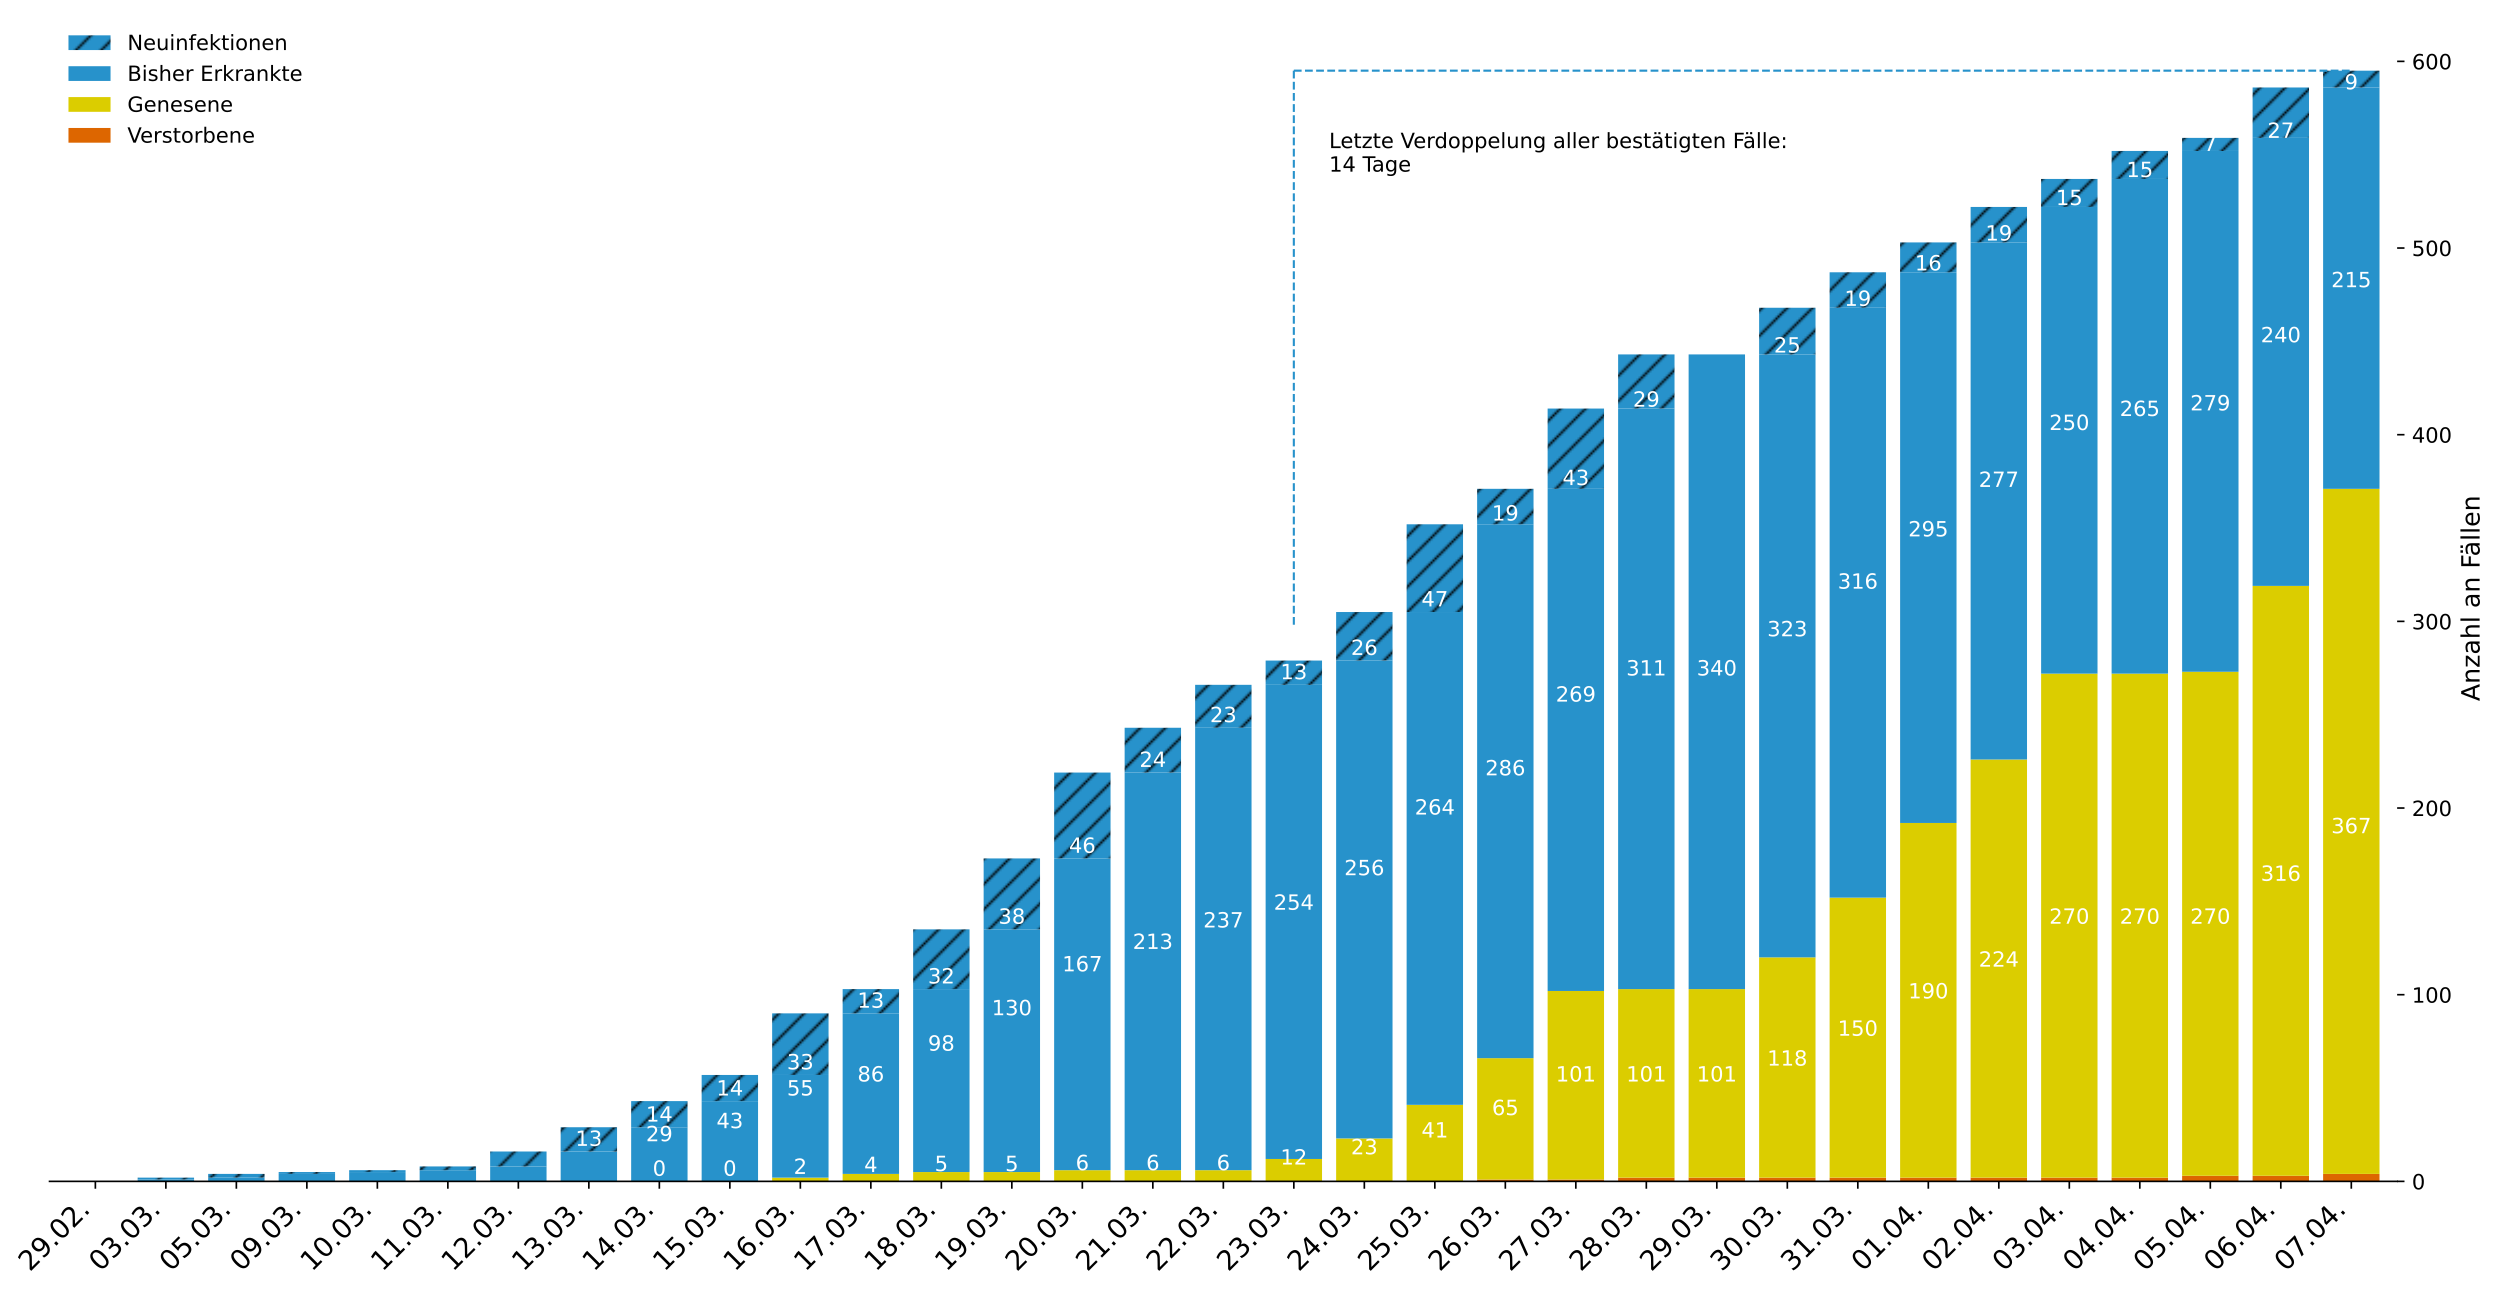 <?xml version="1.0" encoding="utf-8" standalone="no"?>
<!DOCTYPE svg PUBLIC "-//W3C//DTD SVG 1.1//EN"
  "http://www.w3.org/Graphics/SVG/1.1/DTD/svg11.dtd">
<!-- Created with matplotlib (https://matplotlib.org/) -->
<svg height="613.934pt" version="1.1" viewBox="0 0 1188.452 613.934" width="1188.452pt" xmlns="http://www.w3.org/2000/svg" xmlns:xlink="http://www.w3.org/1999/xlink">
 <defs>
  <style type="text/css">
*{stroke-linecap:butt;stroke-linejoin:round;}
  </style>
 </defs>
 <g id="figure_1">
  <g id="patch_1">
   <path d="M 0 613.934 
L 1188.452 613.934 
L 1188.452 0 
L 0 0 
z
" style="fill:#ffffff;"/>
  </g>
  <g id="axes_1">
   <g id="patch_2">
    <path d="M 23.55 561.6 
L 1139.55 561.6 
L 1139.55 7.2 
L 23.55 7.2 
z
" style="fill:#ffffff;"/>
   </g>
   <g id="patch_3">
    <path clip-path="url(#p8b71c57397)" d="M 31.929 561.6 
L 58.739 561.6 
L 58.739 561.6 
L 31.929 561.6 
z
" style="fill:url(#he70367c2a5);"/>
   </g>
   <g id="patch_4">
    <path clip-path="url(#p8b71c57397)" d="M 65.442 561.6 
L 92.253 561.6 
L 92.253 561.6 
L 65.442 561.6 
z
" style="fill:url(#he70367c2a5);"/>
   </g>
   <g id="patch_5">
    <path clip-path="url(#p8b71c57397)" d="M 98.956 561.6 
L 125.766 561.6 
L 125.766 561.6 
L 98.956 561.6 
z
" style="fill:url(#he70367c2a5);"/>
   </g>
   <g id="patch_6">
    <path clip-path="url(#p8b71c57397)" d="M 132.469 561.6 
L 159.28 561.6 
L 159.28 561.6 
L 132.469 561.6 
z
" style="fill:url(#he70367c2a5);"/>
   </g>
   <g id="patch_7">
    <path clip-path="url(#p8b71c57397)" d="M 165.983 561.6 
L 192.794 561.6 
L 192.794 561.6 
L 165.983 561.6 
z
" style="fill:url(#he70367c2a5);"/>
   </g>
   <g id="patch_8">
    <path clip-path="url(#p8b71c57397)" d="M 199.496 561.6 
L 226.307 561.6 
L 226.307 561.6 
L 199.496 561.6 
z
" style="fill:url(#he70367c2a5);"/>
   </g>
   <g id="patch_9">
    <path clip-path="url(#p8b71c57397)" d="M 233.01 561.6 
L 259.821 561.6 
L 259.821 561.6 
L 233.01 561.6 
z
" style="fill:url(#he70367c2a5);"/>
   </g>
   <g id="patch_10">
    <path clip-path="url(#p8b71c57397)" d="M 266.523 561.6 
L 293.334 561.6 
L 293.334 561.6 
L 266.523 561.6 
z
" style="fill:url(#he70367c2a5);"/>
   </g>
   <g id="patch_11">
    <path clip-path="url(#p8b71c57397)" d="M 300.037 561.6 
L 326.848 561.6 
L 326.848 561.6 
L 300.037 561.6 
z
" style="fill:url(#he70367c2a5);"/>
   </g>
   <g id="patch_12">
    <path clip-path="url(#p8b71c57397)" d="M 333.55 561.6 
L 360.361 561.6 
L 360.361 561.6 
L 333.55 561.6 
z
" style="fill:url(#he70367c2a5);"/>
   </g>
   <g id="patch_13">
    <path clip-path="url(#p8b71c57397)" d="M 367.064 561.6 
L 393.875 561.6 
L 393.875 561.6 
L 367.064 561.6 
z
" style="fill:url(#he70367c2a5);"/>
   </g>
   <g id="patch_14">
    <path clip-path="url(#p8b71c57397)" d="M 400.577 561.6 
L 427.388 561.6 
L 427.388 561.6 
L 400.577 561.6 
z
" style="fill:url(#he70367c2a5);"/>
   </g>
   <g id="patch_15">
    <path clip-path="url(#p8b71c57397)" d="M 434.091 561.6 
L 460.902 561.6 
L 460.902 561.6 
L 434.091 561.6 
z
" style="fill:url(#he70367c2a5);"/>
   </g>
   <g id="patch_16">
    <path clip-path="url(#p8b71c57397)" d="M 467.604 561.6 
L 494.415 561.6 
L 494.415 561.6 
L 467.604 561.6 
z
" style="fill:url(#he70367c2a5);"/>
   </g>
   <g id="patch_17">
    <path clip-path="url(#p8b71c57397)" d="M 501.118 561.6 
L 527.929 561.6 
L 527.929 561.6 
L 501.118 561.6 
z
" style="fill:url(#he70367c2a5);"/>
   </g>
   <g id="patch_18">
    <path clip-path="url(#p8b71c57397)" d="M 534.631 561.6 
L 561.442 561.6 
L 561.442 561.6 
L 534.631 561.6 
z
" style="fill:url(#he70367c2a5);"/>
   </g>
   <g id="patch_19">
    <path clip-path="url(#p8b71c57397)" d="M 568.145 561.6 
L 594.956 561.6 
L 594.956 561.6 
L 568.145 561.6 
z
" style="fill:url(#he70367c2a5);"/>
   </g>
   <g id="patch_20">
    <path clip-path="url(#p8b71c57397)" d="M 601.658 561.6 
L 628.469 561.6 
L 628.469 561.6 
L 601.658 561.6 
z
" style="fill:url(#he70367c2a5);"/>
   </g>
   <g id="patch_21">
    <path clip-path="url(#p8b71c57397)" d="M 635.172 561.6 
L 661.983 561.6 
L 661.983 561.6 
L 635.172 561.6 
z
" style="fill:url(#he70367c2a5);"/>
   </g>
   <g id="patch_22">
    <path clip-path="url(#p8b71c57397)" d="M 668.685 561.6 
L 695.496 561.6 
L 695.496 561.6 
L 668.685 561.6 
z
" style="fill:url(#he70367c2a5);"/>
   </g>
   <g id="patch_23">
    <path clip-path="url(#p8b71c57397)" d="M 702.199 561.6 
L 729.01 561.6 
L 729.01 560.713 
L 702.199 560.713 
z
" style="fill:url(#he70367c2a5);"/>
   </g>
   <g id="patch_24">
    <path clip-path="url(#p8b71c57397)" d="M 735.712 561.6 
L 762.523 561.6 
L 762.523 560.713 
L 735.712 560.713 
z
" style="fill:url(#he70367c2a5);"/>
   </g>
   <g id="patch_25">
    <path clip-path="url(#p8b71c57397)" d="M 769.226 561.6 
L 796.037 561.6 
L 796.037 559.825 
L 769.226 559.825 
z
" style="fill:url(#he70367c2a5);"/>
   </g>
   <g id="patch_26">
    <path clip-path="url(#p8b71c57397)" d="M 802.739 561.6 
L 829.55 561.6 
L 829.55 559.825 
L 802.739 559.825 
z
" style="fill:url(#he70367c2a5);"/>
   </g>
   <g id="patch_27">
    <path clip-path="url(#p8b71c57397)" d="M 836.253 561.6 
L 863.064 561.6 
L 863.064 559.825 
L 836.253 559.825 
z
" style="fill:url(#he70367c2a5);"/>
   </g>
   <g id="patch_28">
    <path clip-path="url(#p8b71c57397)" d="M 869.766 561.6 
L 896.577 561.6 
L 896.577 559.825 
L 869.766 559.825 
z
" style="fill:url(#he70367c2a5);"/>
   </g>
   <g id="patch_29">
    <path clip-path="url(#p8b71c57397)" d="M 903.28 561.6 
L 930.091 561.6 
L 930.091 559.825 
L 903.28 559.825 
z
" style="fill:url(#he70367c2a5);"/>
   </g>
   <g id="patch_30">
    <path clip-path="url(#p8b71c57397)" d="M 936.794 561.6 
L 963.604 561.6 
L 963.604 559.825 
L 936.794 559.825 
z
" style="fill:url(#he70367c2a5);"/>
   </g>
   <g id="patch_31">
    <path clip-path="url(#p8b71c57397)" d="M 970.307 561.6 
L 997.118 561.6 
L 997.118 559.825 
L 970.307 559.825 
z
" style="fill:url(#he70367c2a5);"/>
   </g>
   <g id="patch_32">
    <path clip-path="url(#p8b71c57397)" d="M 1003.821 561.6 
L 1030.631 561.6 
L 1030.631 559.825 
L 1003.821 559.825 
z
" style="fill:url(#he70367c2a5);"/>
   </g>
   <g id="patch_33">
    <path clip-path="url(#p8b71c57397)" d="M 1037.334 561.6 
L 1064.145 561.6 
L 1064.145 558.938 
L 1037.334 558.938 
z
" style="fill:url(#he70367c2a5);"/>
   </g>
   <g id="patch_34">
    <path clip-path="url(#p8b71c57397)" d="M 1070.848 561.6 
L 1097.658 561.6 
L 1097.658 558.938 
L 1070.848 558.938 
z
" style="fill:url(#he70367c2a5);"/>
   </g>
   <g id="patch_35">
    <path clip-path="url(#p8b71c57397)" d="M 1104.361 561.6 
L 1131.172 561.6 
L 1131.172 558.05 
L 1104.361 558.05 
z
" style="fill:url(#he70367c2a5);"/>
   </g>
   <g id="patch_36">
    <path clip-path="url(#p8b71c57397)" d="M 31.929 561.6 
L 58.739 561.6 
L 58.739 561.6 
L 31.929 561.6 
z
" style="fill:url(#h7cf5f6b296);"/>
   </g>
   <g id="patch_37">
    <path clip-path="url(#p8b71c57397)" d="M 65.442 561.6 
L 92.253 561.6 
L 92.253 561.6 
L 65.442 561.6 
z
" style="fill:url(#h7cf5f6b296);"/>
   </g>
   <g id="patch_38">
    <path clip-path="url(#p8b71c57397)" d="M 98.956 561.6 
L 125.766 561.6 
L 125.766 561.6 
L 98.956 561.6 
z
" style="fill:url(#h7cf5f6b296);"/>
   </g>
   <g id="patch_39">
    <path clip-path="url(#p8b71c57397)" d="M 132.469 561.6 
L 159.28 561.6 
L 159.28 561.6 
L 132.469 561.6 
z
" style="fill:url(#h7cf5f6b296);"/>
   </g>
   <g id="patch_40">
    <path clip-path="url(#p8b71c57397)" d="M 165.983 561.6 
L 192.794 561.6 
L 192.794 561.6 
L 165.983 561.6 
z
" style="fill:url(#h7cf5f6b296);"/>
   </g>
   <g id="patch_41">
    <path clip-path="url(#p8b71c57397)" d="M 199.496 561.6 
L 226.307 561.6 
L 226.307 561.6 
L 199.496 561.6 
z
" style="fill:url(#h7cf5f6b296);"/>
   </g>
   <g id="patch_42">
    <path clip-path="url(#p8b71c57397)" d="M 233.01 561.6 
L 259.821 561.6 
L 259.821 561.6 
L 233.01 561.6 
z
" style="fill:url(#h7cf5f6b296);"/>
   </g>
   <g id="patch_43">
    <path clip-path="url(#p8b71c57397)" d="M 266.523 561.6 
L 293.334 561.6 
L 293.334 561.6 
L 266.523 561.6 
z
" style="fill:url(#h7cf5f6b296);"/>
   </g>
   <g id="patch_44">
    <path clip-path="url(#p8b71c57397)" d="M 300.037 561.6 
L 326.848 561.6 
L 326.848 561.6 
L 300.037 561.6 
z
" style="fill:url(#h7cf5f6b296);"/>
   </g>
   <g id="patch_45">
    <path clip-path="url(#p8b71c57397)" d="M 333.55 561.6 
L 360.361 561.6 
L 360.361 561.6 
L 333.55 561.6 
z
" style="fill:url(#h7cf5f6b296);"/>
   </g>
   <g id="patch_46">
    <path clip-path="url(#p8b71c57397)" d="M 367.064 561.6 
L 393.875 561.6 
L 393.875 559.825 
L 367.064 559.825 
z
" style="fill:url(#h7cf5f6b296);"/>
   </g>
   <g id="patch_47">
    <path clip-path="url(#p8b71c57397)" d="M 400.577 561.6 
L 427.388 561.6 
L 427.388 558.05 
L 400.577 558.05 
z
" style="fill:url(#h7cf5f6b296);"/>
   </g>
   <g id="patch_48">
    <path clip-path="url(#p8b71c57397)" d="M 434.091 561.6 
L 460.902 561.6 
L 460.902 557.163 
L 434.091 557.163 
z
" style="fill:url(#h7cf5f6b296);"/>
   </g>
   <g id="patch_49">
    <path clip-path="url(#p8b71c57397)" d="M 467.604 561.6 
L 494.415 561.6 
L 494.415 557.163 
L 467.604 557.163 
z
" style="fill:url(#h7cf5f6b296);"/>
   </g>
   <g id="patch_50">
    <path clip-path="url(#p8b71c57397)" d="M 501.118 561.6 
L 527.929 561.6 
L 527.929 556.276 
L 501.118 556.276 
z
" style="fill:url(#h7cf5f6b296);"/>
   </g>
   <g id="patch_51">
    <path clip-path="url(#p8b71c57397)" d="M 534.631 561.6 
L 561.442 561.6 
L 561.442 556.276 
L 534.631 556.276 
z
" style="fill:url(#h7cf5f6b296);"/>
   </g>
   <g id="patch_52">
    <path clip-path="url(#p8b71c57397)" d="M 568.145 561.6 
L 594.956 561.6 
L 594.956 556.276 
L 568.145 556.276 
z
" style="fill:url(#h7cf5f6b296);"/>
   </g>
   <g id="patch_53">
    <path clip-path="url(#p8b71c57397)" d="M 601.658 561.6 
L 628.469 561.6 
L 628.469 550.951 
L 601.658 550.951 
z
" style="fill:url(#h7cf5f6b296);"/>
   </g>
   <g id="patch_54">
    <path clip-path="url(#p8b71c57397)" d="M 635.172 561.6 
L 661.983 561.6 
L 661.983 541.19 
L 635.172 541.19 
z
" style="fill:url(#h7cf5f6b296);"/>
   </g>
   <g id="patch_55">
    <path clip-path="url(#p8b71c57397)" d="M 668.685 561.6 
L 695.496 561.6 
L 695.496 525.217 
L 668.685 525.217 
z
" style="fill:url(#h7cf5f6b296);"/>
   </g>
   <g id="patch_56">
    <path clip-path="url(#p8b71c57397)" d="M 702.199 560.713 
L 729.01 560.713 
L 729.01 503.032 
L 702.199 503.032 
z
" style="fill:url(#h7cf5f6b296);"/>
   </g>
   <g id="patch_57">
    <path clip-path="url(#p8b71c57397)" d="M 735.712 560.713 
L 762.523 560.713 
L 762.523 471.086 
L 735.712 471.086 
z
" style="fill:url(#h7cf5f6b296);"/>
   </g>
   <g id="patch_58">
    <path clip-path="url(#p8b71c57397)" d="M 769.226 559.825 
L 796.037 559.825 
L 796.037 470.198 
L 769.226 470.198 
z
" style="fill:url(#h7cf5f6b296);"/>
   </g>
   <g id="patch_59">
    <path clip-path="url(#p8b71c57397)" d="M 802.739 559.825 
L 829.55 559.825 
L 829.55 470.198 
L 802.739 470.198 
z
" style="fill:url(#h7cf5f6b296);"/>
   </g>
   <g id="patch_60">
    <path clip-path="url(#p8b71c57397)" d="M 836.253 559.825 
L 863.064 559.825 
L 863.064 455.113 
L 836.253 455.113 
z
" style="fill:url(#h7cf5f6b296);"/>
   </g>
   <g id="patch_61">
    <path clip-path="url(#p8b71c57397)" d="M 869.766 559.825 
L 896.577 559.825 
L 896.577 426.716 
L 869.766 426.716 
z
" style="fill:url(#h7cf5f6b296);"/>
   </g>
   <g id="patch_62">
    <path clip-path="url(#p8b71c57397)" d="M 903.28 559.825 
L 930.091 559.825 
L 930.091 391.22 
L 903.28 391.22 
z
" style="fill:url(#h7cf5f6b296);"/>
   </g>
   <g id="patch_63">
    <path clip-path="url(#p8b71c57397)" d="M 936.794 559.825 
L 963.604 559.825 
L 963.604 361.049 
L 936.794 361.049 
z
" style="fill:url(#h7cf5f6b296);"/>
   </g>
   <g id="patch_64">
    <path clip-path="url(#p8b71c57397)" d="M 970.307 559.825 
L 997.118 559.825 
L 997.118 320.229 
L 970.307 320.229 
z
" style="fill:url(#h7cf5f6b296);"/>
   </g>
   <g id="patch_65">
    <path clip-path="url(#p8b71c57397)" d="M 1003.821 559.825 
L 1030.631 559.825 
L 1030.631 320.229 
L 1003.821 320.229 
z
" style="fill:url(#h7cf5f6b296);"/>
   </g>
   <g id="patch_66">
    <path clip-path="url(#p8b71c57397)" d="M 1037.334 558.938 
L 1064.145 558.938 
L 1064.145 319.341 
L 1037.334 319.341 
z
" style="fill:url(#h7cf5f6b296);"/>
   </g>
   <g id="patch_67">
    <path clip-path="url(#p8b71c57397)" d="M 1070.848 558.938 
L 1097.658 558.938 
L 1097.658 278.521 
L 1070.848 278.521 
z
" style="fill:url(#h7cf5f6b296);"/>
   </g>
   <g id="patch_68">
    <path clip-path="url(#p8b71c57397)" d="M 1104.361 558.05 
L 1131.172 558.05 
L 1131.172 232.376 
L 1104.361 232.376 
z
" style="fill:url(#h7cf5f6b296);"/>
   </g>
   <g id="patch_69">
    <path clip-path="url(#p8b71c57397)" d="M 31.929 561.6 
L 58.739 561.6 
L 58.739 561.6 
L 31.929 561.6 
z
" style="fill:url(#h14176f30c1);"/>
   </g>
   <g id="patch_70">
    <path clip-path="url(#p8b71c57397)" d="M 65.442 561.6 
L 92.253 561.6 
L 92.253 560.713 
L 65.442 560.713 
z
" style="fill:url(#h14176f30c1);"/>
   </g>
   <g id="patch_71">
    <path clip-path="url(#p8b71c57397)" d="M 98.956 561.6 
L 125.766 561.6 
L 125.766 559.825 
L 98.956 559.825 
z
" style="fill:url(#h14176f30c1);"/>
   </g>
   <g id="patch_72">
    <path clip-path="url(#p8b71c57397)" d="M 132.469 561.6 
L 159.28 561.6 
L 159.28 558.05 
L 132.469 558.05 
z
" style="fill:url(#h14176f30c1);"/>
   </g>
   <g id="patch_73">
    <path clip-path="url(#p8b71c57397)" d="M 165.983 561.6 
L 192.794 561.6 
L 192.794 557.163 
L 165.983 557.163 
z
" style="fill:url(#h14176f30c1);"/>
   </g>
   <g id="patch_74">
    <path clip-path="url(#p8b71c57397)" d="M 199.496 561.6 
L 226.307 561.6 
L 226.307 556.276 
L 199.496 556.276 
z
" style="fill:url(#h14176f30c1);"/>
   </g>
   <g id="patch_75">
    <path clip-path="url(#p8b71c57397)" d="M 233.01 561.6 
L 259.821 561.6 
L 259.821 554.501 
L 233.01 554.501 
z
" style="fill:url(#h14176f30c1);"/>
   </g>
   <g id="patch_76">
    <path clip-path="url(#p8b71c57397)" d="M 266.523 561.6 
L 293.334 561.6 
L 293.334 547.402 
L 266.523 547.402 
z
" style="fill:url(#h14176f30c1);"/>
   </g>
   <g id="patch_77">
    <path clip-path="url(#p8b71c57397)" d="M 300.037 561.6 
L 326.848 561.6 
L 326.848 535.866 
L 300.037 535.866 
z
" style="fill:url(#h14176f30c1);"/>
   </g>
   <g id="patch_78">
    <path clip-path="url(#p8b71c57397)" d="M 333.55 561.6 
L 360.361 561.6 
L 360.361 523.442 
L 333.55 523.442 
z
" style="fill:url(#h14176f30c1);"/>
   </g>
   <g id="patch_79">
    <path clip-path="url(#p8b71c57397)" d="M 367.064 559.825 
L 393.875 559.825 
L 393.875 511.018 
L 367.064 511.018 
z
" style="fill:url(#h14176f30c1);"/>
   </g>
   <g id="patch_80">
    <path clip-path="url(#p8b71c57397)" d="M 400.577 558.05 
L 427.388 558.05 
L 427.388 481.734 
L 400.577 481.734 
z
" style="fill:url(#h14176f30c1);"/>
   </g>
   <g id="patch_81">
    <path clip-path="url(#p8b71c57397)" d="M 434.091 557.163 
L 460.902 557.163 
L 460.902 470.198 
L 434.091 470.198 
z
" style="fill:url(#h14176f30c1);"/>
   </g>
   <g id="patch_82">
    <path clip-path="url(#p8b71c57397)" d="M 467.604 557.163 
L 494.415 557.163 
L 494.415 441.802 
L 467.604 441.802 
z
" style="fill:url(#h14176f30c1);"/>
   </g>
   <g id="patch_83">
    <path clip-path="url(#p8b71c57397)" d="M 501.118 556.276 
L 527.929 556.276 
L 527.929 408.081 
L 501.118 408.081 
z
" style="fill:url(#h14176f30c1);"/>
   </g>
   <g id="patch_84">
    <path clip-path="url(#p8b71c57397)" d="M 534.631 556.276 
L 561.442 556.276 
L 561.442 367.261 
L 534.631 367.261 
z
" style="fill:url(#h14176f30c1);"/>
   </g>
   <g id="patch_85">
    <path clip-path="url(#p8b71c57397)" d="M 568.145 556.276 
L 594.956 556.276 
L 594.956 345.963 
L 568.145 345.963 
z
" style="fill:url(#h14176f30c1);"/>
   </g>
   <g id="patch_86">
    <path clip-path="url(#p8b71c57397)" d="M 601.658 550.951 
L 628.469 550.951 
L 628.469 325.553 
L 601.658 325.553 
z
" style="fill:url(#h14176f30c1);"/>
   </g>
   <g id="patch_87">
    <path clip-path="url(#p8b71c57397)" d="M 635.172 541.19 
L 661.983 541.19 
L 661.983 314.017 
L 635.172 314.017 
z
" style="fill:url(#h14176f30c1);"/>
   </g>
   <g id="patch_88">
    <path clip-path="url(#p8b71c57397)" d="M 668.685 525.217 
L 695.496 525.217 
L 695.496 290.945 
L 668.685 290.945 
z
" style="fill:url(#h14176f30c1);"/>
   </g>
   <g id="patch_89">
    <path clip-path="url(#p8b71c57397)" d="M 702.199 503.032 
L 729.01 503.032 
L 729.01 249.237 
L 702.199 249.237 
z
" style="fill:url(#h14176f30c1);"/>
   </g>
   <g id="patch_90">
    <path clip-path="url(#p8b71c57397)" d="M 735.712 471.086 
L 762.523 471.086 
L 762.523 232.376 
L 735.712 232.376 
z
" style="fill:url(#h14176f30c1);"/>
   </g>
   <g id="patch_91">
    <path clip-path="url(#p8b71c57397)" d="M 769.226 470.198 
L 796.037 470.198 
L 796.037 194.218 
L 769.226 194.218 
z
" style="fill:url(#h14176f30c1);"/>
   </g>
   <g id="patch_92">
    <path clip-path="url(#p8b71c57397)" d="M 802.739 470.198 
L 829.55 470.198 
L 829.55 168.484 
L 802.739 168.484 
z
" style="fill:url(#h14176f30c1);"/>
   </g>
   <g id="patch_93">
    <path clip-path="url(#p8b71c57397)" d="M 836.253 455.113 
L 863.064 455.113 
L 863.064 168.484 
L 836.253 168.484 
z
" style="fill:url(#h14176f30c1);"/>
   </g>
   <g id="patch_94">
    <path clip-path="url(#p8b71c57397)" d="M 869.766 426.716 
L 896.577 426.716 
L 896.577 146.299 
L 869.766 146.299 
z
" style="fill:url(#h14176f30c1);"/>
   </g>
   <g id="patch_95">
    <path clip-path="url(#p8b71c57397)" d="M 903.28 391.22 
L 930.091 391.22 
L 930.091 129.439 
L 903.28 129.439 
z
" style="fill:url(#h14176f30c1);"/>
   </g>
   <g id="patch_96">
    <path clip-path="url(#p8b71c57397)" d="M 936.794 361.049 
L 963.604 361.049 
L 963.604 115.24 
L 936.794 115.24 
z
" style="fill:url(#h14176f30c1);"/>
   </g>
   <g id="patch_97">
    <path clip-path="url(#p8b71c57397)" d="M 970.307 320.229 
L 997.118 320.229 
L 997.118 98.38 
L 970.307 98.38 
z
" style="fill:url(#h14176f30c1);"/>
   </g>
   <g id="patch_98">
    <path clip-path="url(#p8b71c57397)" d="M 1003.821 320.229 
L 1030.631 320.229 
L 1030.631 85.069 
L 1003.821 85.069 
z
" style="fill:url(#h14176f30c1);"/>
   </g>
   <g id="patch_99">
    <path clip-path="url(#p8b71c57397)" d="M 1037.334 319.341 
L 1064.145 319.341 
L 1064.145 71.758 
L 1037.334 71.758 
z
" style="fill:url(#h14176f30c1);"/>
   </g>
   <g id="patch_100">
    <path clip-path="url(#p8b71c57397)" d="M 1070.848 278.521 
L 1097.658 278.521 
L 1097.658 65.546 
L 1070.848 65.546 
z
" style="fill:url(#h14176f30c1);"/>
   </g>
   <g id="patch_101">
    <path clip-path="url(#p8b71c57397)" d="M 1104.361 232.376 
L 1131.172 232.376 
L 1131.172 41.587 
L 1104.361 41.587 
z
" style="fill:url(#h14176f30c1);"/>
   </g>
   <g id="patch_102">
    <path clip-path="url(#p8b71c57397)" d="M 31.929 561.6 
L 58.739 561.6 
L 58.739 561.6 
L 31.929 561.6 
z
" style="fill:url(#h470ee51ee9);"/>
   </g>
   <g id="patch_103">
    <path clip-path="url(#p8b71c57397)" d="M 65.442 560.713 
L 92.253 560.713 
L 92.253 559.825 
L 65.442 559.825 
z
" style="fill:url(#h470ee51ee9);"/>
   </g>
   <g id="patch_104">
    <path clip-path="url(#p8b71c57397)" d="M 98.956 559.825 
L 125.766 559.825 
L 125.766 558.05 
L 98.956 558.05 
z
" style="fill:url(#h470ee51ee9);"/>
   </g>
   <g id="patch_105">
    <path clip-path="url(#p8b71c57397)" d="M 132.469 558.05 
L 159.28 558.05 
L 159.28 557.163 
L 132.469 557.163 
z
" style="fill:url(#h470ee51ee9);"/>
   </g>
   <g id="patch_106">
    <path clip-path="url(#p8b71c57397)" d="M 165.983 557.163 
L 192.794 557.163 
L 192.794 556.276 
L 165.983 556.276 
z
" style="fill:url(#h470ee51ee9);"/>
   </g>
   <g id="patch_107">
    <path clip-path="url(#p8b71c57397)" d="M 199.496 556.276 
L 226.307 556.276 
L 226.307 554.501 
L 199.496 554.501 
z
" style="fill:url(#h470ee51ee9);"/>
   </g>
   <g id="patch_108">
    <path clip-path="url(#p8b71c57397)" d="M 233.01 554.501 
L 259.821 554.501 
L 259.821 547.402 
L 233.01 547.402 
z
" style="fill:url(#h470ee51ee9);"/>
   </g>
   <g id="patch_109">
    <path clip-path="url(#p8b71c57397)" d="M 266.523 547.402 
L 293.334 547.402 
L 293.334 535.866 
L 266.523 535.866 
z
" style="fill:url(#h470ee51ee9);"/>
   </g>
   <g id="patch_110">
    <path clip-path="url(#p8b71c57397)" d="M 300.037 535.866 
L 326.848 535.866 
L 326.848 523.442 
L 300.037 523.442 
z
" style="fill:url(#h470ee51ee9);"/>
   </g>
   <g id="patch_111">
    <path clip-path="url(#p8b71c57397)" d="M 333.55 523.442 
L 360.361 523.442 
L 360.361 511.018 
L 333.55 511.018 
z
" style="fill:url(#h470ee51ee9);"/>
   </g>
   <g id="patch_112">
    <path clip-path="url(#p8b71c57397)" d="M 367.064 511.018 
L 393.875 511.018 
L 393.875 481.734 
L 367.064 481.734 
z
" style="fill:url(#h470ee51ee9);"/>
   </g>
   <g id="patch_113">
    <path clip-path="url(#p8b71c57397)" d="M 400.577 481.734 
L 427.388 481.734 
L 427.388 470.198 
L 400.577 470.198 
z
" style="fill:url(#h470ee51ee9);"/>
   </g>
   <g id="patch_114">
    <path clip-path="url(#p8b71c57397)" d="M 434.091 470.198 
L 460.902 470.198 
L 460.902 441.802 
L 434.091 441.802 
z
" style="fill:url(#h470ee51ee9);"/>
   </g>
   <g id="patch_115">
    <path clip-path="url(#p8b71c57397)" d="M 467.604 441.802 
L 494.415 441.802 
L 494.415 408.081 
L 467.604 408.081 
z
" style="fill:url(#h470ee51ee9);"/>
   </g>
   <g id="patch_116">
    <path clip-path="url(#p8b71c57397)" d="M 501.118 408.081 
L 527.929 408.081 
L 527.929 367.261 
L 501.118 367.261 
z
" style="fill:url(#h470ee51ee9);"/>
   </g>
   <g id="patch_117">
    <path clip-path="url(#p8b71c57397)" d="M 534.631 367.261 
L 561.442 367.261 
L 561.442 345.963 
L 534.631 345.963 
z
" style="fill:url(#h470ee51ee9);"/>
   </g>
   <g id="patch_118">
    <path clip-path="url(#p8b71c57397)" d="M 568.145 345.963 
L 594.956 345.963 
L 594.956 325.553 
L 568.145 325.553 
z
" style="fill:url(#h470ee51ee9);"/>
   </g>
   <g id="patch_119">
    <path clip-path="url(#p8b71c57397)" d="M 601.658 325.553 
L 628.469 325.553 
L 628.469 314.017 
L 601.658 314.017 
z
" style="fill:url(#h470ee51ee9);"/>
   </g>
   <g id="patch_120">
    <path clip-path="url(#p8b71c57397)" d="M 635.172 314.017 
L 661.983 314.017 
L 661.983 290.945 
L 635.172 290.945 
z
" style="fill:url(#h470ee51ee9);"/>
   </g>
   <g id="patch_121">
    <path clip-path="url(#p8b71c57397)" d="M 668.685 290.945 
L 695.496 290.945 
L 695.496 249.237 
L 668.685 249.237 
z
" style="fill:url(#h470ee51ee9);"/>
   </g>
   <g id="patch_122">
    <path clip-path="url(#p8b71c57397)" d="M 702.199 249.237 
L 729.01 249.237 
L 729.01 232.376 
L 702.199 232.376 
z
" style="fill:url(#h470ee51ee9);"/>
   </g>
   <g id="patch_123">
    <path clip-path="url(#p8b71c57397)" d="M 735.712 232.376 
L 762.523 232.376 
L 762.523 194.218 
L 735.712 194.218 
z
" style="fill:url(#h470ee51ee9);"/>
   </g>
   <g id="patch_124">
    <path clip-path="url(#p8b71c57397)" d="M 769.226 194.218 
L 796.037 194.218 
L 796.037 168.484 
L 769.226 168.484 
z
" style="fill:url(#h470ee51ee9);"/>
   </g>
   <g id="patch_125">
    <path clip-path="url(#p8b71c57397)" d="M 802.739 561.6 
L 829.55 561.6 
L 829.55 561.6 
L 802.739 561.6 
z
" style="fill:url(#h470ee51ee9);"/>
   </g>
   <g id="patch_126">
    <path clip-path="url(#p8b71c57397)" d="M 836.253 168.484 
L 863.064 168.484 
L 863.064 146.299 
L 836.253 146.299 
z
" style="fill:url(#h470ee51ee9);"/>
   </g>
   <g id="patch_127">
    <path clip-path="url(#p8b71c57397)" d="M 869.766 146.299 
L 896.577 146.299 
L 896.577 129.439 
L 869.766 129.439 
z
" style="fill:url(#h470ee51ee9);"/>
   </g>
   <g id="patch_128">
    <path clip-path="url(#p8b71c57397)" d="M 903.28 129.439 
L 930.091 129.439 
L 930.091 115.24 
L 903.28 115.24 
z
" style="fill:url(#h470ee51ee9);"/>
   </g>
   <g id="patch_129">
    <path clip-path="url(#p8b71c57397)" d="M 936.794 115.24 
L 963.604 115.24 
L 963.604 98.38 
L 936.794 98.38 
z
" style="fill:url(#h470ee51ee9);"/>
   </g>
   <g id="patch_130">
    <path clip-path="url(#p8b71c57397)" d="M 970.307 98.38 
L 997.118 98.38 
L 997.118 85.069 
L 970.307 85.069 
z
" style="fill:url(#h470ee51ee9);"/>
   </g>
   <g id="patch_131">
    <path clip-path="url(#p8b71c57397)" d="M 1003.821 85.069 
L 1030.631 85.069 
L 1030.631 71.758 
L 1003.821 71.758 
z
" style="fill:url(#h470ee51ee9);"/>
   </g>
   <g id="patch_132">
    <path clip-path="url(#p8b71c57397)" d="M 1037.334 71.758 
L 1064.145 71.758 
L 1064.145 65.546 
L 1037.334 65.546 
z
" style="fill:url(#h470ee51ee9);"/>
   </g>
   <g id="patch_133">
    <path clip-path="url(#p8b71c57397)" d="M 1070.848 65.546 
L 1097.658 65.546 
L 1097.658 41.587 
L 1070.848 41.587 
z
" style="fill:url(#h470ee51ee9);"/>
   </g>
   <g id="patch_134">
    <path clip-path="url(#p8b71c57397)" d="M 1104.361 41.587 
L 1131.172 41.587 
L 1131.172 33.6 
L 1104.361 33.6 
z
" style="fill:url(#h470ee51ee9);"/>
   </g>
   <g id="matplotlib.axis_1">
    <g id="xtick_1">
     <g id="line2d_1">
      <defs>
       <path d="M 0 0 
L 0 3.5 
" id="mab7b4fc9bf" style="stroke:#000000;stroke-width:0.8;"/>
      </defs>
      <g>
       <use style="stroke:#000000;stroke-width:0.8;" x="45.334" xlink:href="#mab7b4fc9bf" y="561.6"/>
      </g>
     </g>
     <g id="text_1">
      <!-- 29.02. -->
      <defs>
       <path d="M 19.188 8.297 
L 53.609 8.297 
L 53.609 0 
L 7.328 0 
L 7.328 8.297 
Q 12.938 14.109 22.625 23.891 
Q 32.328 33.688 34.812 36.531 
Q 39.547 41.844 41.422 45.531 
Q 43.312 49.219 43.312 52.781 
Q 43.312 58.594 39.234 62.25 
Q 35.156 65.922 28.609 65.922 
Q 23.969 65.922 18.812 64.312 
Q 13.672 62.703 7.812 59.422 
L 7.812 69.391 
Q 13.766 71.781 18.938 73 
Q 24.125 74.219 28.422 74.219 
Q 39.75 74.219 46.484 68.547 
Q 53.219 62.891 53.219 53.422 
Q 53.219 48.922 51.531 44.891 
Q 49.859 40.875 45.406 35.406 
Q 44.188 33.984 37.641 27.219 
Q 31.109 20.453 19.188 8.297 
z
" id="DejaVuSans-50"/>
       <path d="M 10.984 1.516 
L 10.984 10.5 
Q 14.703 8.734 18.5 7.812 
Q 22.312 6.891 25.984 6.891 
Q 35.75 6.891 40.891 13.453 
Q 46.047 20.016 46.781 33.406 
Q 43.953 29.203 39.594 26.953 
Q 35.25 24.703 29.984 24.703 
Q 19.047 24.703 12.672 31.312 
Q 6.297 37.938 6.297 49.422 
Q 6.297 60.641 12.938 67.422 
Q 19.578 74.219 30.609 74.219 
Q 43.266 74.219 49.922 64.516 
Q 56.594 54.828 56.594 36.375 
Q 56.594 19.141 48.406 8.859 
Q 40.234 -1.422 26.422 -1.422 
Q 22.703 -1.422 18.891 -0.688 
Q 15.094 0.047 10.984 1.516 
z
M 30.609 32.422 
Q 37.25 32.422 41.125 36.953 
Q 45.016 41.5 45.016 49.422 
Q 45.016 57.281 41.125 61.844 
Q 37.25 66.406 30.609 66.406 
Q 23.969 66.406 20.094 61.844 
Q 16.219 57.281 16.219 49.422 
Q 16.219 41.5 20.094 36.953 
Q 23.969 32.422 30.609 32.422 
z
" id="DejaVuSans-57"/>
       <path d="M 10.688 12.406 
L 21 12.406 
L 21 0 
L 10.688 0 
z
" id="DejaVuSans-46"/>
       <path d="M 31.781 66.406 
Q 24.172 66.406 20.328 58.906 
Q 16.5 51.422 16.5 36.375 
Q 16.5 21.391 20.328 13.891 
Q 24.172 6.391 31.781 6.391 
Q 39.453 6.391 43.281 13.891 
Q 47.125 21.391 47.125 36.375 
Q 47.125 51.422 43.281 58.906 
Q 39.453 66.406 31.781 66.406 
z
M 31.781 74.219 
Q 44.047 74.219 50.516 64.516 
Q 56.984 54.828 56.984 36.375 
Q 56.984 17.969 50.516 8.266 
Q 44.047 -1.422 31.781 -1.422 
Q 19.531 -1.422 13.062 8.266 
Q 6.594 17.969 6.594 36.375 
Q 6.594 54.828 13.062 64.516 
Q 19.531 74.219 31.781 74.219 
z
" id="DejaVuSans-48"/>
      </defs>
      <g transform="translate(14.185 604.822)rotate(-45)scale(0.13 -0.13)">
       <use xlink:href="#DejaVuSans-50"/>
       <use x="63.623" xlink:href="#DejaVuSans-57"/>
       <use x="127.246" xlink:href="#DejaVuSans-46"/>
       <use x="159.033" xlink:href="#DejaVuSans-48"/>
       <use x="222.656" xlink:href="#DejaVuSans-50"/>
       <use x="286.279" xlink:href="#DejaVuSans-46"/>
      </g>
     </g>
    </g>
    <g id="xtick_2">
     <g id="line2d_2">
      <g>
       <use style="stroke:#000000;stroke-width:0.8;" x="78.848" xlink:href="#mab7b4fc9bf" y="561.6"/>
      </g>
     </g>
     <g id="text_2">
      <!-- 03.03. -->
      <defs>
       <path d="M 40.578 39.312 
Q 47.656 37.797 51.625 33 
Q 55.609 28.219 55.609 21.188 
Q 55.609 10.406 48.188 4.484 
Q 40.766 -1.422 27.094 -1.422 
Q 22.516 -1.422 17.656 -0.516 
Q 12.797 0.391 7.625 2.203 
L 7.625 11.719 
Q 11.719 9.328 16.594 8.109 
Q 21.484 6.891 26.812 6.891 
Q 36.078 6.891 40.938 10.547 
Q 45.797 14.203 45.797 21.188 
Q 45.797 27.641 41.281 31.266 
Q 36.766 34.906 28.719 34.906 
L 20.219 34.906 
L 20.219 43.016 
L 29.109 43.016 
Q 36.375 43.016 40.234 45.922 
Q 44.094 48.828 44.094 54.297 
Q 44.094 59.906 40.109 62.906 
Q 36.141 65.922 28.719 65.922 
Q 24.656 65.922 20.016 65.031 
Q 15.375 64.156 9.812 62.312 
L 9.812 71.094 
Q 15.438 72.656 20.344 73.438 
Q 25.25 74.219 29.594 74.219 
Q 40.828 74.219 47.359 69.109 
Q 53.906 64.016 53.906 55.328 
Q 53.906 49.266 50.438 45.094 
Q 46.969 40.922 40.578 39.312 
z
" id="DejaVuSans-51"/>
      </defs>
      <g transform="translate(47.698 604.822)rotate(-45)scale(0.13 -0.13)">
       <use xlink:href="#DejaVuSans-48"/>
       <use x="63.623" xlink:href="#DejaVuSans-51"/>
       <use x="127.246" xlink:href="#DejaVuSans-46"/>
       <use x="159.033" xlink:href="#DejaVuSans-48"/>
       <use x="222.656" xlink:href="#DejaVuSans-51"/>
       <use x="286.279" xlink:href="#DejaVuSans-46"/>
      </g>
     </g>
    </g>
    <g id="xtick_3">
     <g id="line2d_3">
      <g>
       <use style="stroke:#000000;stroke-width:0.8;" x="112.361" xlink:href="#mab7b4fc9bf" y="561.6"/>
      </g>
     </g>
     <g id="text_3">
      <!-- 05.03. -->
      <defs>
       <path d="M 10.797 72.906 
L 49.516 72.906 
L 49.516 64.594 
L 19.828 64.594 
L 19.828 46.734 
Q 21.969 47.469 24.109 47.828 
Q 26.266 48.188 28.422 48.188 
Q 40.625 48.188 47.75 41.5 
Q 54.891 34.812 54.891 23.391 
Q 54.891 11.625 47.562 5.094 
Q 40.234 -1.422 26.906 -1.422 
Q 22.312 -1.422 17.547 -0.641 
Q 12.797 0.141 7.719 1.703 
L 7.719 11.625 
Q 12.109 9.234 16.797 8.062 
Q 21.484 6.891 26.703 6.891 
Q 35.156 6.891 40.078 11.328 
Q 45.016 15.766 45.016 23.391 
Q 45.016 31 40.078 35.438 
Q 35.156 39.891 26.703 39.891 
Q 22.75 39.891 18.812 39.016 
Q 14.891 38.141 10.797 36.281 
z
" id="DejaVuSans-53"/>
      </defs>
      <g transform="translate(81.212 604.822)rotate(-45)scale(0.13 -0.13)">
       <use xlink:href="#DejaVuSans-48"/>
       <use x="63.623" xlink:href="#DejaVuSans-53"/>
       <use x="127.246" xlink:href="#DejaVuSans-46"/>
       <use x="159.033" xlink:href="#DejaVuSans-48"/>
       <use x="222.656" xlink:href="#DejaVuSans-51"/>
       <use x="286.279" xlink:href="#DejaVuSans-46"/>
      </g>
     </g>
    </g>
    <g id="xtick_4">
     <g id="line2d_4">
      <g>
       <use style="stroke:#000000;stroke-width:0.8;" x="145.875" xlink:href="#mab7b4fc9bf" y="561.6"/>
      </g>
     </g>
     <g id="text_4">
      <!-- 09.03. -->
      <g transform="translate(114.725 604.822)rotate(-45)scale(0.13 -0.13)">
       <use xlink:href="#DejaVuSans-48"/>
       <use x="63.623" xlink:href="#DejaVuSans-57"/>
       <use x="127.246" xlink:href="#DejaVuSans-46"/>
       <use x="159.033" xlink:href="#DejaVuSans-48"/>
       <use x="222.656" xlink:href="#DejaVuSans-51"/>
       <use x="286.279" xlink:href="#DejaVuSans-46"/>
      </g>
     </g>
    </g>
    <g id="xtick_5">
     <g id="line2d_5">
      <g>
       <use style="stroke:#000000;stroke-width:0.8;" x="179.388" xlink:href="#mab7b4fc9bf" y="561.6"/>
      </g>
     </g>
     <g id="text_5">
      <!-- 10.03. -->
      <defs>
       <path d="M 12.406 8.297 
L 28.516 8.297 
L 28.516 63.922 
L 10.984 60.406 
L 10.984 69.391 
L 28.422 72.906 
L 38.281 72.906 
L 38.281 8.297 
L 54.391 8.297 
L 54.391 0 
L 12.406 0 
z
" id="DejaVuSans-49"/>
      </defs>
      <g transform="translate(148.239 604.822)rotate(-45)scale(0.13 -0.13)">
       <use xlink:href="#DejaVuSans-49"/>
       <use x="63.623" xlink:href="#DejaVuSans-48"/>
       <use x="127.246" xlink:href="#DejaVuSans-46"/>
       <use x="159.033" xlink:href="#DejaVuSans-48"/>
       <use x="222.656" xlink:href="#DejaVuSans-51"/>
       <use x="286.279" xlink:href="#DejaVuSans-46"/>
      </g>
     </g>
    </g>
    <g id="xtick_6">
     <g id="line2d_6">
      <g>
       <use style="stroke:#000000;stroke-width:0.8;" x="212.902" xlink:href="#mab7b4fc9bf" y="561.6"/>
      </g>
     </g>
     <g id="text_6">
      <!-- 11.03. -->
      <g transform="translate(181.752 604.822)rotate(-45)scale(0.13 -0.13)">
       <use xlink:href="#DejaVuSans-49"/>
       <use x="63.623" xlink:href="#DejaVuSans-49"/>
       <use x="127.246" xlink:href="#DejaVuSans-46"/>
       <use x="159.033" xlink:href="#DejaVuSans-48"/>
       <use x="222.656" xlink:href="#DejaVuSans-51"/>
       <use x="286.279" xlink:href="#DejaVuSans-46"/>
      </g>
     </g>
    </g>
    <g id="xtick_7">
     <g id="line2d_7">
      <g>
       <use style="stroke:#000000;stroke-width:0.8;" x="246.415" xlink:href="#mab7b4fc9bf" y="561.6"/>
      </g>
     </g>
     <g id="text_7">
      <!-- 12.03. -->
      <g transform="translate(215.266 604.822)rotate(-45)scale(0.13 -0.13)">
       <use xlink:href="#DejaVuSans-49"/>
       <use x="63.623" xlink:href="#DejaVuSans-50"/>
       <use x="127.246" xlink:href="#DejaVuSans-46"/>
       <use x="159.033" xlink:href="#DejaVuSans-48"/>
       <use x="222.656" xlink:href="#DejaVuSans-51"/>
       <use x="286.279" xlink:href="#DejaVuSans-46"/>
      </g>
     </g>
    </g>
    <g id="xtick_8">
     <g id="line2d_8">
      <g>
       <use style="stroke:#000000;stroke-width:0.8;" x="279.929" xlink:href="#mab7b4fc9bf" y="561.6"/>
      </g>
     </g>
     <g id="text_8">
      <!-- 13.03. -->
      <g transform="translate(248.779 604.822)rotate(-45)scale(0.13 -0.13)">
       <use xlink:href="#DejaVuSans-49"/>
       <use x="63.623" xlink:href="#DejaVuSans-51"/>
       <use x="127.246" xlink:href="#DejaVuSans-46"/>
       <use x="159.033" xlink:href="#DejaVuSans-48"/>
       <use x="222.656" xlink:href="#DejaVuSans-51"/>
       <use x="286.279" xlink:href="#DejaVuSans-46"/>
      </g>
     </g>
    </g>
    <g id="xtick_9">
     <g id="line2d_9">
      <g>
       <use style="stroke:#000000;stroke-width:0.8;" x="313.442" xlink:href="#mab7b4fc9bf" y="561.6"/>
      </g>
     </g>
     <g id="text_9">
      <!-- 14.03. -->
      <defs>
       <path d="M 37.797 64.312 
L 12.891 25.391 
L 37.797 25.391 
z
M 35.203 72.906 
L 47.609 72.906 
L 47.609 25.391 
L 58.016 25.391 
L 58.016 17.188 
L 47.609 17.188 
L 47.609 0 
L 37.797 0 
L 37.797 17.188 
L 4.891 17.188 
L 4.891 26.703 
z
" id="DejaVuSans-52"/>
      </defs>
      <g transform="translate(282.293 604.822)rotate(-45)scale(0.13 -0.13)">
       <use xlink:href="#DejaVuSans-49"/>
       <use x="63.623" xlink:href="#DejaVuSans-52"/>
       <use x="127.246" xlink:href="#DejaVuSans-46"/>
       <use x="159.033" xlink:href="#DejaVuSans-48"/>
       <use x="222.656" xlink:href="#DejaVuSans-51"/>
       <use x="286.279" xlink:href="#DejaVuSans-46"/>
      </g>
     </g>
    </g>
    <g id="xtick_10">
     <g id="line2d_10">
      <g>
       <use style="stroke:#000000;stroke-width:0.8;" x="346.956" xlink:href="#mab7b4fc9bf" y="561.6"/>
      </g>
     </g>
     <g id="text_10">
      <!-- 15.03. -->
      <g transform="translate(315.806 604.822)rotate(-45)scale(0.13 -0.13)">
       <use xlink:href="#DejaVuSans-49"/>
       <use x="63.623" xlink:href="#DejaVuSans-53"/>
       <use x="127.246" xlink:href="#DejaVuSans-46"/>
       <use x="159.033" xlink:href="#DejaVuSans-48"/>
       <use x="222.656" xlink:href="#DejaVuSans-51"/>
       <use x="286.279" xlink:href="#DejaVuSans-46"/>
      </g>
     </g>
    </g>
    <g id="xtick_11">
     <g id="line2d_11">
      <g>
       <use style="stroke:#000000;stroke-width:0.8;" x="380.469" xlink:href="#mab7b4fc9bf" y="561.6"/>
      </g>
     </g>
     <g id="text_11">
      <!-- 16.03. -->
      <defs>
       <path d="M 33.016 40.375 
Q 26.375 40.375 22.484 35.828 
Q 18.609 31.297 18.609 23.391 
Q 18.609 15.531 22.484 10.953 
Q 26.375 6.391 33.016 6.391 
Q 39.656 6.391 43.531 10.953 
Q 47.406 15.531 47.406 23.391 
Q 47.406 31.297 43.531 35.828 
Q 39.656 40.375 33.016 40.375 
z
M 52.594 71.297 
L 52.594 62.312 
Q 48.875 64.062 45.094 64.984 
Q 41.312 65.922 37.594 65.922 
Q 27.828 65.922 22.672 59.328 
Q 17.531 52.734 16.797 39.406 
Q 19.672 43.656 24.016 45.922 
Q 28.375 48.188 33.594 48.188 
Q 44.578 48.188 50.953 41.516 
Q 57.328 34.859 57.328 23.391 
Q 57.328 12.156 50.688 5.359 
Q 44.047 -1.422 33.016 -1.422 
Q 20.359 -1.422 13.672 8.266 
Q 6.984 17.969 6.984 36.375 
Q 6.984 53.656 15.188 63.938 
Q 23.391 74.219 37.203 74.219 
Q 40.922 74.219 44.703 73.484 
Q 48.484 72.75 52.594 71.297 
z
" id="DejaVuSans-54"/>
      </defs>
      <g transform="translate(349.32 604.822)rotate(-45)scale(0.13 -0.13)">
       <use xlink:href="#DejaVuSans-49"/>
       <use x="63.623" xlink:href="#DejaVuSans-54"/>
       <use x="127.246" xlink:href="#DejaVuSans-46"/>
       <use x="159.033" xlink:href="#DejaVuSans-48"/>
       <use x="222.656" xlink:href="#DejaVuSans-51"/>
       <use x="286.279" xlink:href="#DejaVuSans-46"/>
      </g>
     </g>
    </g>
    <g id="xtick_12">
     <g id="line2d_12">
      <g>
       <use style="stroke:#000000;stroke-width:0.8;" x="413.983" xlink:href="#mab7b4fc9bf" y="561.6"/>
      </g>
     </g>
     <g id="text_12">
      <!-- 17.03. -->
      <defs>
       <path d="M 8.203 72.906 
L 55.078 72.906 
L 55.078 68.703 
L 28.609 0 
L 18.312 0 
L 43.219 64.594 
L 8.203 64.594 
z
" id="DejaVuSans-55"/>
      </defs>
      <g transform="translate(382.833 604.822)rotate(-45)scale(0.13 -0.13)">
       <use xlink:href="#DejaVuSans-49"/>
       <use x="63.623" xlink:href="#DejaVuSans-55"/>
       <use x="127.246" xlink:href="#DejaVuSans-46"/>
       <use x="159.033" xlink:href="#DejaVuSans-48"/>
       <use x="222.656" xlink:href="#DejaVuSans-51"/>
       <use x="286.279" xlink:href="#DejaVuSans-46"/>
      </g>
     </g>
    </g>
    <g id="xtick_13">
     <g id="line2d_13">
      <g>
       <use style="stroke:#000000;stroke-width:0.8;" x="447.496" xlink:href="#mab7b4fc9bf" y="561.6"/>
      </g>
     </g>
     <g id="text_13">
      <!-- 18.03. -->
      <defs>
       <path d="M 31.781 34.625 
Q 24.75 34.625 20.719 30.859 
Q 16.703 27.094 16.703 20.516 
Q 16.703 13.922 20.719 10.156 
Q 24.75 6.391 31.781 6.391 
Q 38.812 6.391 42.859 10.172 
Q 46.922 13.969 46.922 20.516 
Q 46.922 27.094 42.891 30.859 
Q 38.875 34.625 31.781 34.625 
z
M 21.922 38.812 
Q 15.578 40.375 12.031 44.719 
Q 8.5 49.078 8.5 55.328 
Q 8.5 64.062 14.719 69.141 
Q 20.953 74.219 31.781 74.219 
Q 42.672 74.219 48.875 69.141 
Q 55.078 64.062 55.078 55.328 
Q 55.078 49.078 51.531 44.719 
Q 48 40.375 41.703 38.812 
Q 48.828 37.156 52.797 32.312 
Q 56.781 27.484 56.781 20.516 
Q 56.781 9.906 50.312 4.234 
Q 43.844 -1.422 31.781 -1.422 
Q 19.734 -1.422 13.25 4.234 
Q 6.781 9.906 6.781 20.516 
Q 6.781 27.484 10.781 32.312 
Q 14.797 37.156 21.922 38.812 
z
M 18.312 54.391 
Q 18.312 48.734 21.844 45.562 
Q 25.391 42.391 31.781 42.391 
Q 38.141 42.391 41.719 45.562 
Q 45.312 48.734 45.312 54.391 
Q 45.312 60.062 41.719 63.234 
Q 38.141 66.406 31.781 66.406 
Q 25.391 66.406 21.844 63.234 
Q 18.312 60.062 18.312 54.391 
z
" id="DejaVuSans-56"/>
      </defs>
      <g transform="translate(416.347 604.822)rotate(-45)scale(0.13 -0.13)">
       <use xlink:href="#DejaVuSans-49"/>
       <use x="63.623" xlink:href="#DejaVuSans-56"/>
       <use x="127.246" xlink:href="#DejaVuSans-46"/>
       <use x="159.033" xlink:href="#DejaVuSans-48"/>
       <use x="222.656" xlink:href="#DejaVuSans-51"/>
       <use x="286.279" xlink:href="#DejaVuSans-46"/>
      </g>
     </g>
    </g>
    <g id="xtick_14">
     <g id="line2d_14">
      <g>
       <use style="stroke:#000000;stroke-width:0.8;" x="481.01" xlink:href="#mab7b4fc9bf" y="561.6"/>
      </g>
     </g>
     <g id="text_14">
      <!-- 19.03. -->
      <g transform="translate(449.86 604.822)rotate(-45)scale(0.13 -0.13)">
       <use xlink:href="#DejaVuSans-49"/>
       <use x="63.623" xlink:href="#DejaVuSans-57"/>
       <use x="127.246" xlink:href="#DejaVuSans-46"/>
       <use x="159.033" xlink:href="#DejaVuSans-48"/>
       <use x="222.656" xlink:href="#DejaVuSans-51"/>
       <use x="286.279" xlink:href="#DejaVuSans-46"/>
      </g>
     </g>
    </g>
    <g id="xtick_15">
     <g id="line2d_15">
      <g>
       <use style="stroke:#000000;stroke-width:0.8;" x="514.523" xlink:href="#mab7b4fc9bf" y="561.6"/>
      </g>
     </g>
     <g id="text_15">
      <!-- 20.03. -->
      <g transform="translate(483.374 604.822)rotate(-45)scale(0.13 -0.13)">
       <use xlink:href="#DejaVuSans-50"/>
       <use x="63.623" xlink:href="#DejaVuSans-48"/>
       <use x="127.246" xlink:href="#DejaVuSans-46"/>
       <use x="159.033" xlink:href="#DejaVuSans-48"/>
       <use x="222.656" xlink:href="#DejaVuSans-51"/>
       <use x="286.279" xlink:href="#DejaVuSans-46"/>
      </g>
     </g>
    </g>
    <g id="xtick_16">
     <g id="line2d_16">
      <g>
       <use style="stroke:#000000;stroke-width:0.8;" x="548.037" xlink:href="#mab7b4fc9bf" y="561.6"/>
      </g>
     </g>
     <g id="text_16">
      <!-- 21.03. -->
      <g transform="translate(516.887 604.822)rotate(-45)scale(0.13 -0.13)">
       <use xlink:href="#DejaVuSans-50"/>
       <use x="63.623" xlink:href="#DejaVuSans-49"/>
       <use x="127.246" xlink:href="#DejaVuSans-46"/>
       <use x="159.033" xlink:href="#DejaVuSans-48"/>
       <use x="222.656" xlink:href="#DejaVuSans-51"/>
       <use x="286.279" xlink:href="#DejaVuSans-46"/>
      </g>
     </g>
    </g>
    <g id="xtick_17">
     <g id="line2d_17">
      <g>
       <use style="stroke:#000000;stroke-width:0.8;" x="581.55" xlink:href="#mab7b4fc9bf" y="561.6"/>
      </g>
     </g>
     <g id="text_17">
      <!-- 22.03. -->
      <g transform="translate(550.401 604.822)rotate(-45)scale(0.13 -0.13)">
       <use xlink:href="#DejaVuSans-50"/>
       <use x="63.623" xlink:href="#DejaVuSans-50"/>
       <use x="127.246" xlink:href="#DejaVuSans-46"/>
       <use x="159.033" xlink:href="#DejaVuSans-48"/>
       <use x="222.656" xlink:href="#DejaVuSans-51"/>
       <use x="286.279" xlink:href="#DejaVuSans-46"/>
      </g>
     </g>
    </g>
    <g id="xtick_18">
     <g id="line2d_18">
      <g>
       <use style="stroke:#000000;stroke-width:0.8;" x="615.064" xlink:href="#mab7b4fc9bf" y="561.6"/>
      </g>
     </g>
     <g id="text_18">
      <!-- 23.03. -->
      <g transform="translate(583.915 604.822)rotate(-45)scale(0.13 -0.13)">
       <use xlink:href="#DejaVuSans-50"/>
       <use x="63.623" xlink:href="#DejaVuSans-51"/>
       <use x="127.246" xlink:href="#DejaVuSans-46"/>
       <use x="159.033" xlink:href="#DejaVuSans-48"/>
       <use x="222.656" xlink:href="#DejaVuSans-51"/>
       <use x="286.279" xlink:href="#DejaVuSans-46"/>
      </g>
     </g>
    </g>
    <g id="xtick_19">
     <g id="line2d_19">
      <g>
       <use style="stroke:#000000;stroke-width:0.8;" x="648.577" xlink:href="#mab7b4fc9bf" y="561.6"/>
      </g>
     </g>
     <g id="text_19">
      <!-- 24.03. -->
      <g transform="translate(617.428 604.822)rotate(-45)scale(0.13 -0.13)">
       <use xlink:href="#DejaVuSans-50"/>
       <use x="63.623" xlink:href="#DejaVuSans-52"/>
       <use x="127.246" xlink:href="#DejaVuSans-46"/>
       <use x="159.033" xlink:href="#DejaVuSans-48"/>
       <use x="222.656" xlink:href="#DejaVuSans-51"/>
       <use x="286.279" xlink:href="#DejaVuSans-46"/>
      </g>
     </g>
    </g>
    <g id="xtick_20">
     <g id="line2d_20">
      <g>
       <use style="stroke:#000000;stroke-width:0.8;" x="682.091" xlink:href="#mab7b4fc9bf" y="561.6"/>
      </g>
     </g>
     <g id="text_20">
      <!-- 25.03. -->
      <g transform="translate(650.942 604.822)rotate(-45)scale(0.13 -0.13)">
       <use xlink:href="#DejaVuSans-50"/>
       <use x="63.623" xlink:href="#DejaVuSans-53"/>
       <use x="127.246" xlink:href="#DejaVuSans-46"/>
       <use x="159.033" xlink:href="#DejaVuSans-48"/>
       <use x="222.656" xlink:href="#DejaVuSans-51"/>
       <use x="286.279" xlink:href="#DejaVuSans-46"/>
      </g>
     </g>
    </g>
    <g id="xtick_21">
     <g id="line2d_21">
      <g>
       <use style="stroke:#000000;stroke-width:0.8;" x="715.604" xlink:href="#mab7b4fc9bf" y="561.6"/>
      </g>
     </g>
     <g id="text_21">
      <!-- 26.03. -->
      <g transform="translate(684.455 604.822)rotate(-45)scale(0.13 -0.13)">
       <use xlink:href="#DejaVuSans-50"/>
       <use x="63.623" xlink:href="#DejaVuSans-54"/>
       <use x="127.246" xlink:href="#DejaVuSans-46"/>
       <use x="159.033" xlink:href="#DejaVuSans-48"/>
       <use x="222.656" xlink:href="#DejaVuSans-51"/>
       <use x="286.279" xlink:href="#DejaVuSans-46"/>
      </g>
     </g>
    </g>
    <g id="xtick_22">
     <g id="line2d_22">
      <g>
       <use style="stroke:#000000;stroke-width:0.8;" x="749.118" xlink:href="#mab7b4fc9bf" y="561.6"/>
      </g>
     </g>
     <g id="text_22">
      <!-- 27.03. -->
      <g transform="translate(717.969 604.822)rotate(-45)scale(0.13 -0.13)">
       <use xlink:href="#DejaVuSans-50"/>
       <use x="63.623" xlink:href="#DejaVuSans-55"/>
       <use x="127.246" xlink:href="#DejaVuSans-46"/>
       <use x="159.033" xlink:href="#DejaVuSans-48"/>
       <use x="222.656" xlink:href="#DejaVuSans-51"/>
       <use x="286.279" xlink:href="#DejaVuSans-46"/>
      </g>
     </g>
    </g>
    <g id="xtick_23">
     <g id="line2d_23">
      <g>
       <use style="stroke:#000000;stroke-width:0.8;" x="782.631" xlink:href="#mab7b4fc9bf" y="561.6"/>
      </g>
     </g>
     <g id="text_23">
      <!-- 28.03. -->
      <g transform="translate(751.482 604.822)rotate(-45)scale(0.13 -0.13)">
       <use xlink:href="#DejaVuSans-50"/>
       <use x="63.623" xlink:href="#DejaVuSans-56"/>
       <use x="127.246" xlink:href="#DejaVuSans-46"/>
       <use x="159.033" xlink:href="#DejaVuSans-48"/>
       <use x="222.656" xlink:href="#DejaVuSans-51"/>
       <use x="286.279" xlink:href="#DejaVuSans-46"/>
      </g>
     </g>
    </g>
    <g id="xtick_24">
     <g id="line2d_24">
      <g>
       <use style="stroke:#000000;stroke-width:0.8;" x="816.145" xlink:href="#mab7b4fc9bf" y="561.6"/>
      </g>
     </g>
     <g id="text_24">
      <!-- 29.03. -->
      <g transform="translate(784.996 604.822)rotate(-45)scale(0.13 -0.13)">
       <use xlink:href="#DejaVuSans-50"/>
       <use x="63.623" xlink:href="#DejaVuSans-57"/>
       <use x="127.246" xlink:href="#DejaVuSans-46"/>
       <use x="159.033" xlink:href="#DejaVuSans-48"/>
       <use x="222.656" xlink:href="#DejaVuSans-51"/>
       <use x="286.279" xlink:href="#DejaVuSans-46"/>
      </g>
     </g>
    </g>
    <g id="xtick_25">
     <g id="line2d_25">
      <g>
       <use style="stroke:#000000;stroke-width:0.8;" x="849.658" xlink:href="#mab7b4fc9bf" y="561.6"/>
      </g>
     </g>
     <g id="text_25">
      <!-- 30.03. -->
      <g transform="translate(818.509 604.822)rotate(-45)scale(0.13 -0.13)">
       <use xlink:href="#DejaVuSans-51"/>
       <use x="63.623" xlink:href="#DejaVuSans-48"/>
       <use x="127.246" xlink:href="#DejaVuSans-46"/>
       <use x="159.033" xlink:href="#DejaVuSans-48"/>
       <use x="222.656" xlink:href="#DejaVuSans-51"/>
       <use x="286.279" xlink:href="#DejaVuSans-46"/>
      </g>
     </g>
    </g>
    <g id="xtick_26">
     <g id="line2d_26">
      <g>
       <use style="stroke:#000000;stroke-width:0.8;" x="883.172" xlink:href="#mab7b4fc9bf" y="561.6"/>
      </g>
     </g>
     <g id="text_26">
      <!-- 31.03. -->
      <g transform="translate(852.023 604.822)rotate(-45)scale(0.13 -0.13)">
       <use xlink:href="#DejaVuSans-51"/>
       <use x="63.623" xlink:href="#DejaVuSans-49"/>
       <use x="127.246" xlink:href="#DejaVuSans-46"/>
       <use x="159.033" xlink:href="#DejaVuSans-48"/>
       <use x="222.656" xlink:href="#DejaVuSans-51"/>
       <use x="286.279" xlink:href="#DejaVuSans-46"/>
      </g>
     </g>
    </g>
    <g id="xtick_27">
     <g id="line2d_27">
      <g>
       <use style="stroke:#000000;stroke-width:0.8;" x="916.685" xlink:href="#mab7b4fc9bf" y="561.6"/>
      </g>
     </g>
     <g id="text_27">
      <!-- 01.04. -->
      <g transform="translate(885.536 604.822)rotate(-45)scale(0.13 -0.13)">
       <use xlink:href="#DejaVuSans-48"/>
       <use x="63.623" xlink:href="#DejaVuSans-49"/>
       <use x="127.246" xlink:href="#DejaVuSans-46"/>
       <use x="159.033" xlink:href="#DejaVuSans-48"/>
       <use x="222.656" xlink:href="#DejaVuSans-52"/>
       <use x="286.279" xlink:href="#DejaVuSans-46"/>
      </g>
     </g>
    </g>
    <g id="xtick_28">
     <g id="line2d_28">
      <g>
       <use style="stroke:#000000;stroke-width:0.8;" x="950.199" xlink:href="#mab7b4fc9bf" y="561.6"/>
      </g>
     </g>
     <g id="text_28">
      <!-- 02.04. -->
      <g transform="translate(919.05 604.822)rotate(-45)scale(0.13 -0.13)">
       <use xlink:href="#DejaVuSans-48"/>
       <use x="63.623" xlink:href="#DejaVuSans-50"/>
       <use x="127.246" xlink:href="#DejaVuSans-46"/>
       <use x="159.033" xlink:href="#DejaVuSans-48"/>
       <use x="222.656" xlink:href="#DejaVuSans-52"/>
       <use x="286.279" xlink:href="#DejaVuSans-46"/>
      </g>
     </g>
    </g>
    <g id="xtick_29">
     <g id="line2d_29">
      <g>
       <use style="stroke:#000000;stroke-width:0.8;" x="983.712" xlink:href="#mab7b4fc9bf" y="561.6"/>
      </g>
     </g>
     <g id="text_29">
      <!-- 03.04. -->
      <g transform="translate(952.563 604.822)rotate(-45)scale(0.13 -0.13)">
       <use xlink:href="#DejaVuSans-48"/>
       <use x="63.623" xlink:href="#DejaVuSans-51"/>
       <use x="127.246" xlink:href="#DejaVuSans-46"/>
       <use x="159.033" xlink:href="#DejaVuSans-48"/>
       <use x="222.656" xlink:href="#DejaVuSans-52"/>
       <use x="286.279" xlink:href="#DejaVuSans-46"/>
      </g>
     </g>
    </g>
    <g id="xtick_30">
     <g id="line2d_30">
      <g>
       <use style="stroke:#000000;stroke-width:0.8;" x="1017.226" xlink:href="#mab7b4fc9bf" y="561.6"/>
      </g>
     </g>
     <g id="text_30">
      <!-- 04.04. -->
      <g transform="translate(986.077 604.822)rotate(-45)scale(0.13 -0.13)">
       <use xlink:href="#DejaVuSans-48"/>
       <use x="63.623" xlink:href="#DejaVuSans-52"/>
       <use x="127.246" xlink:href="#DejaVuSans-46"/>
       <use x="159.033" xlink:href="#DejaVuSans-48"/>
       <use x="222.656" xlink:href="#DejaVuSans-52"/>
       <use x="286.279" xlink:href="#DejaVuSans-46"/>
      </g>
     </g>
    </g>
    <g id="xtick_31">
     <g id="line2d_31">
      <g>
       <use style="stroke:#000000;stroke-width:0.8;" x="1050.739" xlink:href="#mab7b4fc9bf" y="561.6"/>
      </g>
     </g>
     <g id="text_31">
      <!-- 05.04. -->
      <g transform="translate(1019.59 604.822)rotate(-45)scale(0.13 -0.13)">
       <use xlink:href="#DejaVuSans-48"/>
       <use x="63.623" xlink:href="#DejaVuSans-53"/>
       <use x="127.246" xlink:href="#DejaVuSans-46"/>
       <use x="159.033" xlink:href="#DejaVuSans-48"/>
       <use x="222.656" xlink:href="#DejaVuSans-52"/>
       <use x="286.279" xlink:href="#DejaVuSans-46"/>
      </g>
     </g>
    </g>
    <g id="xtick_32">
     <g id="line2d_32">
      <g>
       <use style="stroke:#000000;stroke-width:0.8;" x="1084.253" xlink:href="#mab7b4fc9bf" y="561.6"/>
      </g>
     </g>
     <g id="text_32">
      <!-- 06.04. -->
      <g transform="translate(1053.104 604.822)rotate(-45)scale(0.13 -0.13)">
       <use xlink:href="#DejaVuSans-48"/>
       <use x="63.623" xlink:href="#DejaVuSans-54"/>
       <use x="127.246" xlink:href="#DejaVuSans-46"/>
       <use x="159.033" xlink:href="#DejaVuSans-48"/>
       <use x="222.656" xlink:href="#DejaVuSans-52"/>
       <use x="286.279" xlink:href="#DejaVuSans-46"/>
      </g>
     </g>
    </g>
    <g id="xtick_33">
     <g id="line2d_33">
      <g>
       <use style="stroke:#000000;stroke-width:0.8;" x="1117.766" xlink:href="#mab7b4fc9bf" y="561.6"/>
      </g>
     </g>
     <g id="text_33">
      <!-- 07.04. -->
      <g transform="translate(1086.617 604.822)rotate(-45)scale(0.13 -0.13)">
       <use xlink:href="#DejaVuSans-48"/>
       <use x="63.623" xlink:href="#DejaVuSans-55"/>
       <use x="127.246" xlink:href="#DejaVuSans-46"/>
       <use x="159.033" xlink:href="#DejaVuSans-48"/>
       <use x="222.656" xlink:href="#DejaVuSans-52"/>
       <use x="286.279" xlink:href="#DejaVuSans-46"/>
      </g>
     </g>
    </g>
   </g>
   <g id="matplotlib.axis_2">
    <g id="ytick_1">
     <g id="line2d_34">
      <defs>
       <path d="M 0 0 
L 3.5 0 
" id="m4f1b63574d" style="stroke:#000000;stroke-width:0.8;"/>
      </defs>
      <g>
       <use style="stroke:#000000;stroke-width:0.8;" x="1139.55" xlink:href="#m4f1b63574d" y="561.6"/>
      </g>
     </g>
     <g id="text_34">
      <!-- 0 -->
      <g transform="translate(1146.55 565.399)scale(0.1 -0.1)">
       <use xlink:href="#DejaVuSans-48"/>
      </g>
     </g>
    </g>
    <g id="ytick_2">
     <g id="line2d_35">
      <g>
       <use style="stroke:#000000;stroke-width:0.8;" x="1139.55" xlink:href="#m4f1b63574d" y="472.861"/>
      </g>
     </g>
     <g id="text_35">
      <!-- 100 -->
      <g transform="translate(1146.55 476.66)scale(0.1 -0.1)">
       <use xlink:href="#DejaVuSans-49"/>
       <use x="63.623" xlink:href="#DejaVuSans-48"/>
       <use x="127.246" xlink:href="#DejaVuSans-48"/>
      </g>
     </g>
    </g>
    <g id="ytick_3">
     <g id="line2d_36">
      <g>
       <use style="stroke:#000000;stroke-width:0.8;" x="1139.55" xlink:href="#m4f1b63574d" y="384.121"/>
      </g>
     </g>
     <g id="text_36">
      <!-- 200 -->
      <g transform="translate(1146.55 387.92)scale(0.1 -0.1)">
       <use xlink:href="#DejaVuSans-50"/>
       <use x="63.623" xlink:href="#DejaVuSans-48"/>
       <use x="127.246" xlink:href="#DejaVuSans-48"/>
      </g>
     </g>
    </g>
    <g id="ytick_4">
     <g id="line2d_37">
      <g>
       <use style="stroke:#000000;stroke-width:0.8;" x="1139.55" xlink:href="#m4f1b63574d" y="295.382"/>
      </g>
     </g>
     <g id="text_37">
      <!-- 300 -->
      <g transform="translate(1146.55 299.181)scale(0.1 -0.1)">
       <use xlink:href="#DejaVuSans-51"/>
       <use x="63.623" xlink:href="#DejaVuSans-48"/>
       <use x="127.246" xlink:href="#DejaVuSans-48"/>
      </g>
     </g>
    </g>
    <g id="ytick_5">
     <g id="line2d_38">
      <g>
       <use style="stroke:#000000;stroke-width:0.8;" x="1139.55" xlink:href="#m4f1b63574d" y="206.642"/>
      </g>
     </g>
     <g id="text_38">
      <!-- 400 -->
      <g transform="translate(1146.55 210.441)scale(0.1 -0.1)">
       <use xlink:href="#DejaVuSans-52"/>
       <use x="63.623" xlink:href="#DejaVuSans-48"/>
       <use x="127.246" xlink:href="#DejaVuSans-48"/>
      </g>
     </g>
    </g>
    <g id="ytick_6">
     <g id="line2d_39">
      <g>
       <use style="stroke:#000000;stroke-width:0.8;" x="1139.55" xlink:href="#m4f1b63574d" y="117.903"/>
      </g>
     </g>
     <g id="text_39">
      <!-- 500 -->
      <g transform="translate(1146.55 121.702)scale(0.1 -0.1)">
       <use xlink:href="#DejaVuSans-53"/>
       <use x="63.623" xlink:href="#DejaVuSans-48"/>
       <use x="127.246" xlink:href="#DejaVuSans-48"/>
      </g>
     </g>
    </g>
    <g id="ytick_7">
     <g id="line2d_40">
      <g>
       <use style="stroke:#000000;stroke-width:0.8;" x="1139.55" xlink:href="#m4f1b63574d" y="29.163"/>
      </g>
     </g>
     <g id="text_40">
      <!-- 600 -->
      <g transform="translate(1146.55 32.962)scale(0.1 -0.1)">
       <use xlink:href="#DejaVuSans-54"/>
       <use x="63.623" xlink:href="#DejaVuSans-48"/>
       <use x="127.246" xlink:href="#DejaVuSans-48"/>
      </g>
     </g>
    </g>
    <g id="text_41">
     <!-- Anzahl an Fällen -->
     <defs>
      <path d="M 34.188 63.188 
L 20.797 26.906 
L 47.609 26.906 
z
M 28.609 72.906 
L 39.797 72.906 
L 67.578 0 
L 57.328 0 
L 50.688 18.703 
L 17.828 18.703 
L 11.188 0 
L 0.781 0 
z
" id="DejaVuSans-65"/>
      <path d="M 54.891 33.016 
L 54.891 0 
L 45.906 0 
L 45.906 32.719 
Q 45.906 40.484 42.875 44.328 
Q 39.844 48.188 33.797 48.188 
Q 26.516 48.188 22.312 43.547 
Q 18.109 38.922 18.109 30.906 
L 18.109 0 
L 9.078 0 
L 9.078 54.688 
L 18.109 54.688 
L 18.109 46.188 
Q 21.344 51.125 25.703 53.562 
Q 30.078 56 35.797 56 
Q 45.219 56 50.047 50.172 
Q 54.891 44.344 54.891 33.016 
z
" id="DejaVuSans-110"/>
      <path d="M 5.516 54.688 
L 48.188 54.688 
L 48.188 46.484 
L 14.406 7.172 
L 48.188 7.172 
L 48.188 0 
L 4.297 0 
L 4.297 8.203 
L 38.094 47.516 
L 5.516 47.516 
z
" id="DejaVuSans-122"/>
      <path d="M 34.281 27.484 
Q 23.391 27.484 19.188 25 
Q 14.984 22.516 14.984 16.5 
Q 14.984 11.719 18.141 8.906 
Q 21.297 6.109 26.703 6.109 
Q 34.188 6.109 38.703 11.406 
Q 43.219 16.703 43.219 25.484 
L 43.219 27.484 
z
M 52.203 31.203 
L 52.203 0 
L 43.219 0 
L 43.219 8.297 
Q 40.141 3.328 35.547 0.953 
Q 30.953 -1.422 24.312 -1.422 
Q 15.922 -1.422 10.953 3.297 
Q 6 8.016 6 15.922 
Q 6 25.141 12.172 29.828 
Q 18.359 34.516 30.609 34.516 
L 43.219 34.516 
L 43.219 35.406 
Q 43.219 41.609 39.141 45 
Q 35.062 48.391 27.688 48.391 
Q 23 48.391 18.547 47.266 
Q 14.109 46.141 10.016 43.891 
L 10.016 52.203 
Q 14.938 54.109 19.578 55.047 
Q 24.219 56 28.609 56 
Q 40.484 56 46.344 49.844 
Q 52.203 43.703 52.203 31.203 
z
" id="DejaVuSans-97"/>
      <path d="M 54.891 33.016 
L 54.891 0 
L 45.906 0 
L 45.906 32.719 
Q 45.906 40.484 42.875 44.328 
Q 39.844 48.188 33.797 48.188 
Q 26.516 48.188 22.312 43.547 
Q 18.109 38.922 18.109 30.906 
L 18.109 0 
L 9.078 0 
L 9.078 75.984 
L 18.109 75.984 
L 18.109 46.188 
Q 21.344 51.125 25.703 53.562 
Q 30.078 56 35.797 56 
Q 45.219 56 50.047 50.172 
Q 54.891 44.344 54.891 33.016 
z
" id="DejaVuSans-104"/>
      <path d="M 9.422 75.984 
L 18.406 75.984 
L 18.406 0 
L 9.422 0 
z
" id="DejaVuSans-108"/>
      <path id="DejaVuSans-32"/>
      <path d="M 9.812 72.906 
L 51.703 72.906 
L 51.703 64.594 
L 19.672 64.594 
L 19.672 43.109 
L 48.578 43.109 
L 48.578 34.812 
L 19.672 34.812 
L 19.672 0 
L 9.812 0 
z
" id="DejaVuSans-70"/>
      <path d="M 34.281 27.484 
Q 23.391 27.484 19.188 25 
Q 14.984 22.516 14.984 16.5 
Q 14.984 11.719 18.141 8.906 
Q 21.297 6.109 26.703 6.109 
Q 34.188 6.109 38.703 11.406 
Q 43.219 16.703 43.219 25.484 
L 43.219 27.484 
z
M 52.203 31.203 
L 52.203 0 
L 43.219 0 
L 43.219 8.297 
Q 40.141 3.328 35.547 0.953 
Q 30.953 -1.422 24.312 -1.422 
Q 15.922 -1.422 10.953 3.297 
Q 6 8.016 6 15.922 
Q 6 25.141 12.172 29.828 
Q 18.359 34.516 30.609 34.516 
L 43.219 34.516 
L 43.219 35.406 
Q 43.219 41.609 39.141 45 
Q 35.062 48.391 27.688 48.391 
Q 23 48.391 18.547 47.266 
Q 14.109 46.141 10.016 43.891 
L 10.016 52.203 
Q 14.938 54.109 19.578 55.047 
Q 24.219 56 28.609 56 
Q 40.484 56 46.344 49.844 
Q 52.203 43.703 52.203 31.203 
z
M 33.594 75.781 
L 43.5 75.781 
L 43.5 65.922 
L 33.594 65.922 
z
M 14.5 75.781 
L 24.406 75.781 
L 24.406 65.922 
L 14.5 65.922 
z
" id="DejaVuSans-228"/>
      <path d="M 56.203 29.594 
L 56.203 25.203 
L 14.891 25.203 
Q 15.484 15.922 20.484 11.062 
Q 25.484 6.203 34.422 6.203 
Q 39.594 6.203 44.453 7.469 
Q 49.312 8.734 54.109 11.281 
L 54.109 2.781 
Q 49.266 0.734 44.188 -0.344 
Q 39.109 -1.422 33.891 -1.422 
Q 20.797 -1.422 13.156 6.188 
Q 5.516 13.812 5.516 26.812 
Q 5.516 40.234 12.766 48.109 
Q 20.016 56 32.328 56 
Q 43.359 56 49.781 48.891 
Q 56.203 41.797 56.203 29.594 
z
M 47.219 32.234 
Q 47.125 39.594 43.094 43.984 
Q 39.062 48.391 32.422 48.391 
Q 24.906 48.391 20.391 44.141 
Q 15.875 39.891 15.188 32.172 
z
" id="DejaVuSans-101"/>
     </defs>
     <g transform="translate(1178.756 333.304)rotate(-90)scale(0.12 -0.12)">
      <use xlink:href="#DejaVuSans-65"/>
      <use x="68.408" xlink:href="#DejaVuSans-110"/>
      <use x="131.787" xlink:href="#DejaVuSans-122"/>
      <use x="184.277" xlink:href="#DejaVuSans-97"/>
      <use x="245.557" xlink:href="#DejaVuSans-104"/>
      <use x="308.936" xlink:href="#DejaVuSans-108"/>
      <use x="336.719" xlink:href="#DejaVuSans-32"/>
      <use x="368.506" xlink:href="#DejaVuSans-97"/>
      <use x="429.785" xlink:href="#DejaVuSans-110"/>
      <use x="493.164" xlink:href="#DejaVuSans-32"/>
      <use x="524.951" xlink:href="#DejaVuSans-70"/>
      <use x="573.346" xlink:href="#DejaVuSans-228"/>
      <use x="634.625" xlink:href="#DejaVuSans-108"/>
      <use x="662.408" xlink:href="#DejaVuSans-108"/>
      <use x="690.191" xlink:href="#DejaVuSans-101"/>
      <use x="751.715" xlink:href="#DejaVuSans-110"/>
     </g>
    </g>
   </g>
   <g id="LineCollection_1">
    <path clip-path="url(#p8b71c57397)" d="M 615.064 33.6 
L 1117.766 33.6 
" style="fill:none;stroke:#2792cb;stroke-dasharray:3.7,1.6;stroke-dashoffset:0;"/>
   </g>
   <g id="LineCollection_2">
    <path clip-path="url(#p8b71c57397)" d="M 615.064 33.6 
L 615.064 297.6 
" style="fill:none;stroke:#2792cb;stroke-dasharray:3.7,1.6;stroke-dashoffset:0;"/>
   </g>
   <g id="patch_135">
    <path d="M 23.55 561.6 
L 1139.55 561.6 
" style="fill:none;stroke:#000000;stroke-linecap:square;stroke-linejoin:miter;stroke-width:0.8;"/>
   </g>
   <g id="text_42">
    <!-- 13 -->
    <g style="fill:#ffffff;" transform="translate(273.566 544.739)scale(0.1 -0.1)">
     <use xlink:href="#DejaVuSans-49"/>
     <use x="63.623" xlink:href="#DejaVuSans-51"/>
    </g>
   </g>
   <g id="text_43">
    <!-- 14 -->
    <g style="fill:#ffffff;" transform="translate(307.08 533.203)scale(0.1 -0.1)">
     <use xlink:href="#DejaVuSans-49"/>
     <use x="63.623" xlink:href="#DejaVuSans-52"/>
    </g>
   </g>
   <g id="text_44">
    <!-- 14 -->
    <g style="fill:#ffffff;" transform="translate(340.593 520.78)scale(0.1 -0.1)">
     <use xlink:href="#DejaVuSans-49"/>
     <use x="63.623" xlink:href="#DejaVuSans-52"/>
    </g>
   </g>
   <g id="text_45">
    <!-- 33 -->
    <g style="fill:#ffffff;" transform="translate(374.107 508.356)scale(0.1 -0.1)">
     <use xlink:href="#DejaVuSans-51"/>
     <use x="63.623" xlink:href="#DejaVuSans-51"/>
    </g>
   </g>
   <g id="text_46">
    <!-- 13 -->
    <g style="fill:#ffffff;" transform="translate(407.62 479.072)scale(0.1 -0.1)">
     <use xlink:href="#DejaVuSans-49"/>
     <use x="63.623" xlink:href="#DejaVuSans-51"/>
    </g>
   </g>
   <g id="text_47">
    <!-- 32 -->
    <g style="fill:#ffffff;" transform="translate(441.134 467.536)scale(0.1 -0.1)">
     <use xlink:href="#DejaVuSans-51"/>
     <use x="63.623" xlink:href="#DejaVuSans-50"/>
    </g>
   </g>
   <g id="text_48">
    <!-- 38 -->
    <g style="fill:#ffffff;" transform="translate(474.647 439.139)scale(0.1 -0.1)">
     <use xlink:href="#DejaVuSans-51"/>
     <use x="63.623" xlink:href="#DejaVuSans-56"/>
    </g>
   </g>
   <g id="text_49">
    <!-- 46 -->
    <g style="fill:#ffffff;" transform="translate(508.161 405.418)scale(0.1 -0.1)">
     <use xlink:href="#DejaVuSans-52"/>
     <use x="63.623" xlink:href="#DejaVuSans-54"/>
    </g>
   </g>
   <g id="text_50">
    <!-- 24 -->
    <g style="fill:#ffffff;" transform="translate(541.674 364.598)scale(0.1 -0.1)">
     <use xlink:href="#DejaVuSans-50"/>
     <use x="63.623" xlink:href="#DejaVuSans-52"/>
    </g>
   </g>
   <g id="text_51">
    <!-- 23 -->
    <g style="fill:#ffffff;" transform="translate(575.188 343.301)scale(0.1 -0.1)">
     <use xlink:href="#DejaVuSans-50"/>
     <use x="63.623" xlink:href="#DejaVuSans-51"/>
    </g>
   </g>
   <g id="text_52">
    <!-- 13 -->
    <g style="fill:#ffffff;" transform="translate(608.701 322.891)scale(0.1 -0.1)">
     <use xlink:href="#DejaVuSans-49"/>
     <use x="63.623" xlink:href="#DejaVuSans-51"/>
    </g>
   </g>
   <g id="text_53">
    <!-- 26 -->
    <g style="fill:#ffffff;" transform="translate(642.215 311.355)scale(0.1 -0.1)">
     <use xlink:href="#DejaVuSans-50"/>
     <use x="63.623" xlink:href="#DejaVuSans-54"/>
    </g>
   </g>
   <g id="text_54">
    <!-- 47 -->
    <g style="fill:#ffffff;" transform="translate(675.728 288.282)scale(0.1 -0.1)">
     <use xlink:href="#DejaVuSans-52"/>
     <use x="63.623" xlink:href="#DejaVuSans-55"/>
    </g>
   </g>
   <g id="text_55">
    <!-- 19 -->
    <g style="fill:#ffffff;" transform="translate(709.242 247.462)scale(0.1 -0.1)">
     <use xlink:href="#DejaVuSans-49"/>
     <use x="63.623" xlink:href="#DejaVuSans-57"/>
    </g>
   </g>
   <g id="text_56">
    <!-- 43 -->
    <g style="fill:#ffffff;" transform="translate(742.755 230.602)scale(0.1 -0.1)">
     <use xlink:href="#DejaVuSans-52"/>
     <use x="63.623" xlink:href="#DejaVuSans-51"/>
    </g>
   </g>
   <g id="text_57">
    <!-- 29 -->
    <g style="fill:#ffffff;" transform="translate(776.269 193.331)scale(0.1 -0.1)">
     <use xlink:href="#DejaVuSans-50"/>
     <use x="63.623" xlink:href="#DejaVuSans-57"/>
    </g>
   </g>
   <g id="text_58">
    <!-- 0 -->
    <g style="fill:#ffffff;" transform="translate(812.964 167.597)scale(0.1 -0.1)">
     <use xlink:href="#DejaVuSans-48"/>
    </g>
   </g>
   <g id="text_59">
    <!-- 25 -->
    <g style="fill:#ffffff;" transform="translate(843.296 167.597)scale(0.1 -0.1)">
     <use xlink:href="#DejaVuSans-50"/>
     <use x="63.623" xlink:href="#DejaVuSans-53"/>
    </g>
   </g>
   <g id="text_60">
    <!-- 19 -->
    <g style="fill:#ffffff;" transform="translate(876.809 145.412)scale(0.1 -0.1)">
     <use xlink:href="#DejaVuSans-49"/>
     <use x="63.623" xlink:href="#DejaVuSans-57"/>
    </g>
   </g>
   <g id="text_61">
    <!-- 16 -->
    <g style="fill:#ffffff;" transform="translate(910.323 128.551)scale(0.1 -0.1)">
     <use xlink:href="#DejaVuSans-49"/>
     <use x="63.623" xlink:href="#DejaVuSans-54"/>
    </g>
   </g>
   <g id="text_62">
    <!-- 19 -->
    <g style="fill:#ffffff;" transform="translate(943.836 114.353)scale(0.1 -0.1)">
     <use xlink:href="#DejaVuSans-49"/>
     <use x="63.623" xlink:href="#DejaVuSans-57"/>
    </g>
   </g>
   <g id="text_63">
    <!-- 15 -->
    <g style="fill:#ffffff;" transform="translate(977.35 97.492)scale(0.1 -0.1)">
     <use xlink:href="#DejaVuSans-49"/>
     <use x="63.623" xlink:href="#DejaVuSans-53"/>
    </g>
   </g>
   <g id="text_64">
    <!-- 15 -->
    <g style="fill:#ffffff;" transform="translate(1010.863 84.182)scale(0.1 -0.1)">
     <use xlink:href="#DejaVuSans-49"/>
     <use x="63.623" xlink:href="#DejaVuSans-53"/>
    </g>
   </g>
   <g id="text_65">
    <!-- 7 -->
    <g style="fill:#ffffff;" transform="translate(1047.558 71.758)scale(0.1 -0.1)">
     <use xlink:href="#DejaVuSans-55"/>
    </g>
   </g>
   <g id="text_66">
    <!-- 27 -->
    <g style="fill:#ffffff;" transform="translate(1077.89 65.546)scale(0.1 -0.1)">
     <use xlink:href="#DejaVuSans-50"/>
     <use x="63.623" xlink:href="#DejaVuSans-55"/>
    </g>
   </g>
   <g id="text_67">
    <!-- 9 -->
    <g style="fill:#ffffff;" transform="translate(1114.585 42.474)scale(0.1 -0.1)">
     <use xlink:href="#DejaVuSans-57"/>
    </g>
   </g>
   <g id="text_68">
    <!-- 29 -->
    <g style="fill:#ffffff;" transform="translate(307.08 542.521)scale(0.1 -0.1)">
     <use xlink:href="#DejaVuSans-50"/>
     <use x="63.623" xlink:href="#DejaVuSans-57"/>
    </g>
   </g>
   <g id="text_69">
    <!-- 43 -->
    <g style="fill:#ffffff;" transform="translate(340.593 536.309)scale(0.1 -0.1)">
     <use xlink:href="#DejaVuSans-52"/>
     <use x="63.623" xlink:href="#DejaVuSans-51"/>
    </g>
   </g>
   <g id="text_70">
    <!-- 55 -->
    <g style="fill:#ffffff;" transform="translate(374.107 520.78)scale(0.1 -0.1)">
     <use xlink:href="#DejaVuSans-53"/>
     <use x="63.623" xlink:href="#DejaVuSans-53"/>
    </g>
   </g>
   <g id="text_71">
    <!-- 86 -->
    <g style="fill:#ffffff;" transform="translate(407.62 514.124)scale(0.1 -0.1)">
     <use xlink:href="#DejaVuSans-56"/>
     <use x="63.623" xlink:href="#DejaVuSans-54"/>
    </g>
   </g>
   <g id="text_72">
    <!-- 98 -->
    <g style="fill:#ffffff;" transform="translate(441.134 499.482)scale(0.1 -0.1)">
     <use xlink:href="#DejaVuSans-57"/>
     <use x="63.623" xlink:href="#DejaVuSans-56"/>
    </g>
   </g>
   <g id="text_73">
    <!-- 130 -->
    <g style="fill:#ffffff;" transform="translate(471.466 482.622)scale(0.1 -0.1)">
     <use xlink:href="#DejaVuSans-49"/>
     <use x="63.623" xlink:href="#DejaVuSans-51"/>
     <use x="127.246" xlink:href="#DejaVuSans-48"/>
    </g>
   </g>
   <g id="text_74">
    <!-- 167 -->
    <g style="fill:#ffffff;" transform="translate(504.979 461.768)scale(0.1 -0.1)">
     <use xlink:href="#DejaVuSans-49"/>
     <use x="63.623" xlink:href="#DejaVuSans-54"/>
     <use x="127.246" xlink:href="#DejaVuSans-55"/>
    </g>
   </g>
   <g id="text_75">
    <!-- 213 -->
    <g style="fill:#ffffff;" transform="translate(538.493 451.119)scale(0.1 -0.1)">
     <use xlink:href="#DejaVuSans-50"/>
     <use x="63.623" xlink:href="#DejaVuSans-49"/>
     <use x="127.246" xlink:href="#DejaVuSans-51"/>
    </g>
   </g>
   <g id="text_76">
    <!-- 237 -->
    <g style="fill:#ffffff;" transform="translate(572.007 440.914)scale(0.1 -0.1)">
     <use xlink:href="#DejaVuSans-50"/>
     <use x="63.623" xlink:href="#DejaVuSans-51"/>
     <use x="127.246" xlink:href="#DejaVuSans-55"/>
    </g>
   </g>
   <g id="text_77">
    <!-- 254 -->
    <g style="fill:#ffffff;" transform="translate(605.52 432.484)scale(0.1 -0.1)">
     <use xlink:href="#DejaVuSans-50"/>
     <use x="63.623" xlink:href="#DejaVuSans-53"/>
     <use x="127.246" xlink:href="#DejaVuSans-52"/>
    </g>
   </g>
   <g id="text_78">
    <!-- 256 -->
    <g style="fill:#ffffff;" transform="translate(639.034 416.067)scale(0.1 -0.1)">
     <use xlink:href="#DejaVuSans-50"/>
     <use x="63.623" xlink:href="#DejaVuSans-53"/>
     <use x="127.246" xlink:href="#DejaVuSans-54"/>
    </g>
   </g>
   <g id="text_79">
    <!-- 264 -->
    <g style="fill:#ffffff;" transform="translate(672.547 387.227)scale(0.1 -0.1)">
     <use xlink:href="#DejaVuSans-50"/>
     <use x="63.623" xlink:href="#DejaVuSans-54"/>
     <use x="127.246" xlink:href="#DejaVuSans-52"/>
    </g>
   </g>
   <g id="text_80">
    <!-- 286 -->
    <g style="fill:#ffffff;" transform="translate(706.061 368.592)scale(0.1 -0.1)">
     <use xlink:href="#DejaVuSans-50"/>
     <use x="63.623" xlink:href="#DejaVuSans-56"/>
     <use x="127.246" xlink:href="#DejaVuSans-54"/>
    </g>
   </g>
   <g id="text_81">
    <!-- 269 -->
    <g style="fill:#ffffff;" transform="translate(739.574 333.539)scale(0.1 -0.1)">
     <use xlink:href="#DejaVuSans-50"/>
     <use x="63.623" xlink:href="#DejaVuSans-54"/>
     <use x="127.246" xlink:href="#DejaVuSans-57"/>
    </g>
   </g>
   <g id="text_82">
    <!-- 311 -->
    <g style="fill:#ffffff;" transform="translate(773.088 321.116)scale(0.1 -0.1)">
     <use xlink:href="#DejaVuSans-51"/>
     <use x="63.623" xlink:href="#DejaVuSans-49"/>
     <use x="127.246" xlink:href="#DejaVuSans-49"/>
    </g>
   </g>
   <g id="text_83">
    <!-- 340 -->
    <g style="fill:#ffffff;" transform="translate(806.601 321.116)scale(0.1 -0.1)">
     <use xlink:href="#DejaVuSans-51"/>
     <use x="63.623" xlink:href="#DejaVuSans-52"/>
     <use x="127.246" xlink:href="#DejaVuSans-48"/>
    </g>
   </g>
   <g id="text_84">
    <!-- 323 -->
    <g style="fill:#ffffff;" transform="translate(840.115 302.481)scale(0.1 -0.1)">
     <use xlink:href="#DejaVuSans-51"/>
     <use x="63.623" xlink:href="#DejaVuSans-50"/>
     <use x="127.246" xlink:href="#DejaVuSans-51"/>
    </g>
   </g>
   <g id="text_85">
    <!-- 316 -->
    <g style="fill:#ffffff;" transform="translate(873.628 279.852)scale(0.1 -0.1)">
     <use xlink:href="#DejaVuSans-51"/>
     <use x="63.623" xlink:href="#DejaVuSans-49"/>
     <use x="127.246" xlink:href="#DejaVuSans-54"/>
    </g>
   </g>
   <g id="text_86">
    <!-- 295 -->
    <g style="fill:#ffffff;" transform="translate(907.142 255.005)scale(0.1 -0.1)">
     <use xlink:href="#DejaVuSans-50"/>
     <use x="63.623" xlink:href="#DejaVuSans-57"/>
     <use x="127.246" xlink:href="#DejaVuSans-53"/>
    </g>
   </g>
   <g id="text_87">
    <!-- 277 -->
    <g style="fill:#ffffff;" transform="translate(940.655 231.489)scale(0.1 -0.1)">
     <use xlink:href="#DejaVuSans-50"/>
     <use x="63.623" xlink:href="#DejaVuSans-55"/>
     <use x="127.246" xlink:href="#DejaVuSans-55"/>
    </g>
   </g>
   <g id="text_88">
    <!-- 250 -->
    <g style="fill:#ffffff;" transform="translate(974.169 204.424)scale(0.1 -0.1)">
     <use xlink:href="#DejaVuSans-50"/>
     <use x="63.623" xlink:href="#DejaVuSans-53"/>
     <use x="127.246" xlink:href="#DejaVuSans-48"/>
    </g>
   </g>
   <g id="text_89">
    <!-- 265 -->
    <g style="fill:#ffffff;" transform="translate(1007.682 197.768)scale(0.1 -0.1)">
     <use xlink:href="#DejaVuSans-50"/>
     <use x="63.623" xlink:href="#DejaVuSans-54"/>
     <use x="127.246" xlink:href="#DejaVuSans-53"/>
    </g>
   </g>
   <g id="text_90">
    <!-- 279 -->
    <g style="fill:#ffffff;" transform="translate(1041.196 195.106)scale(0.1 -0.1)">
     <use xlink:href="#DejaVuSans-50"/>
     <use x="63.623" xlink:href="#DejaVuSans-55"/>
     <use x="127.246" xlink:href="#DejaVuSans-57"/>
    </g>
   </g>
   <g id="text_91">
    <!-- 240 -->
    <g style="fill:#ffffff;" transform="translate(1074.709 162.716)scale(0.1 -0.1)">
     <use xlink:href="#DejaVuSans-50"/>
     <use x="63.623" xlink:href="#DejaVuSans-52"/>
     <use x="127.246" xlink:href="#DejaVuSans-48"/>
    </g>
   </g>
   <g id="text_92">
    <!-- 215 -->
    <g style="fill:#ffffff;" transform="translate(1108.223 136.538)scale(0.1 -0.1)">
     <use xlink:href="#DejaVuSans-50"/>
     <use x="63.623" xlink:href="#DejaVuSans-49"/>
     <use x="127.246" xlink:href="#DejaVuSans-53"/>
    </g>
   </g>
   <g id="text_93">
    <!-- 0 -->
    <g style="fill:#ffffff;" transform="translate(310.261 558.938)scale(0.1 -0.1)">
     <use xlink:href="#DejaVuSans-48"/>
    </g>
   </g>
   <g id="text_94">
    <!-- 0 -->
    <g style="fill:#ffffff;" transform="translate(343.774 558.938)scale(0.1 -0.1)">
     <use xlink:href="#DejaVuSans-48"/>
    </g>
   </g>
   <g id="text_95">
    <!-- 2 -->
    <g style="fill:#ffffff;" transform="translate(377.288 558.05)scale(0.1 -0.1)">
     <use xlink:href="#DejaVuSans-50"/>
    </g>
   </g>
   <g id="text_96">
    <!-- 4 -->
    <g style="fill:#ffffff;" transform="translate(410.801 557.163)scale(0.1 -0.1)">
     <use xlink:href="#DejaVuSans-52"/>
    </g>
   </g>
   <g id="text_97">
    <!-- 5 -->
    <g style="fill:#ffffff;" transform="translate(444.315 556.719)scale(0.1 -0.1)">
     <use xlink:href="#DejaVuSans-53"/>
    </g>
   </g>
   <g id="text_98">
    <!-- 5 -->
    <g style="fill:#ffffff;" transform="translate(477.828 556.719)scale(0.1 -0.1)">
     <use xlink:href="#DejaVuSans-53"/>
    </g>
   </g>
   <g id="text_99">
    <!-- 6 -->
    <g style="fill:#ffffff;" transform="translate(511.342 556.276)scale(0.1 -0.1)">
     <use xlink:href="#DejaVuSans-54"/>
    </g>
   </g>
   <g id="text_100">
    <!-- 6 -->
    <g style="fill:#ffffff;" transform="translate(544.856 556.276)scale(0.1 -0.1)">
     <use xlink:href="#DejaVuSans-54"/>
    </g>
   </g>
   <g id="text_101">
    <!-- 6 -->
    <g style="fill:#ffffff;" transform="translate(578.369 556.276)scale(0.1 -0.1)">
     <use xlink:href="#DejaVuSans-54"/>
    </g>
   </g>
   <g id="text_102">
    <!-- 12 -->
    <g style="fill:#ffffff;" transform="translate(608.701 553.613)scale(0.1 -0.1)">
     <use xlink:href="#DejaVuSans-49"/>
     <use x="63.623" xlink:href="#DejaVuSans-50"/>
    </g>
   </g>
   <g id="text_103">
    <!-- 23 -->
    <g style="fill:#ffffff;" transform="translate(642.215 548.733)scale(0.1 -0.1)">
     <use xlink:href="#DejaVuSans-50"/>
     <use x="63.623" xlink:href="#DejaVuSans-51"/>
    </g>
   </g>
   <g id="text_104">
    <!-- 41 -->
    <g style="fill:#ffffff;" transform="translate(675.728 540.746)scale(0.1 -0.1)">
     <use xlink:href="#DejaVuSans-52"/>
     <use x="63.623" xlink:href="#DejaVuSans-49"/>
    </g>
   </g>
   <g id="text_105">
    <!-- 65 -->
    <g style="fill:#ffffff;" transform="translate(709.242 530.097)scale(0.1 -0.1)">
     <use xlink:href="#DejaVuSans-54"/>
     <use x="63.623" xlink:href="#DejaVuSans-53"/>
    </g>
   </g>
   <g id="text_106">
    <!-- 101 -->
    <g style="fill:#ffffff;" transform="translate(739.574 514.124)scale(0.1 -0.1)">
     <use xlink:href="#DejaVuSans-49"/>
     <use x="63.623" xlink:href="#DejaVuSans-48"/>
     <use x="127.246" xlink:href="#DejaVuSans-49"/>
    </g>
   </g>
   <g id="text_107">
    <!-- 101 -->
    <g style="fill:#ffffff;" transform="translate(773.088 514.124)scale(0.1 -0.1)">
     <use xlink:href="#DejaVuSans-49"/>
     <use x="63.623" xlink:href="#DejaVuSans-48"/>
     <use x="127.246" xlink:href="#DejaVuSans-49"/>
    </g>
   </g>
   <g id="text_108">
    <!-- 101 -->
    <g style="fill:#ffffff;" transform="translate(806.601 514.124)scale(0.1 -0.1)">
     <use xlink:href="#DejaVuSans-49"/>
     <use x="63.623" xlink:href="#DejaVuSans-48"/>
     <use x="127.246" xlink:href="#DejaVuSans-49"/>
    </g>
   </g>
   <g id="text_109">
    <!-- 118 -->
    <g style="fill:#ffffff;" transform="translate(840.115 506.582)scale(0.1 -0.1)">
     <use xlink:href="#DejaVuSans-49"/>
     <use x="63.623" xlink:href="#DejaVuSans-49"/>
     <use x="127.246" xlink:href="#DejaVuSans-56"/>
    </g>
   </g>
   <g id="text_110">
    <!-- 150 -->
    <g style="fill:#ffffff;" transform="translate(873.628 492.383)scale(0.1 -0.1)">
     <use xlink:href="#DejaVuSans-49"/>
     <use x="63.623" xlink:href="#DejaVuSans-53"/>
     <use x="127.246" xlink:href="#DejaVuSans-48"/>
    </g>
   </g>
   <g id="text_111">
    <!-- 190 -->
    <g style="fill:#ffffff;" transform="translate(907.142 474.635)scale(0.1 -0.1)">
     <use xlink:href="#DejaVuSans-49"/>
     <use x="63.623" xlink:href="#DejaVuSans-57"/>
     <use x="127.246" xlink:href="#DejaVuSans-48"/>
    </g>
   </g>
   <g id="text_112">
    <!-- 224 -->
    <g style="fill:#ffffff;" transform="translate(940.655 459.55)scale(0.1 -0.1)">
     <use xlink:href="#DejaVuSans-50"/>
     <use x="63.623" xlink:href="#DejaVuSans-50"/>
     <use x="127.246" xlink:href="#DejaVuSans-52"/>
    </g>
   </g>
   <g id="text_113">
    <!-- 270 -->
    <g style="fill:#ffffff;" transform="translate(974.169 439.139)scale(0.1 -0.1)">
     <use xlink:href="#DejaVuSans-50"/>
     <use x="63.623" xlink:href="#DejaVuSans-55"/>
     <use x="127.246" xlink:href="#DejaVuSans-48"/>
    </g>
   </g>
   <g id="text_114">
    <!-- 270 -->
    <g style="fill:#ffffff;" transform="translate(1007.682 439.139)scale(0.1 -0.1)">
     <use xlink:href="#DejaVuSans-50"/>
     <use x="63.623" xlink:href="#DejaVuSans-55"/>
     <use x="127.246" xlink:href="#DejaVuSans-48"/>
    </g>
   </g>
   <g id="text_115">
    <!-- 270 -->
    <g style="fill:#ffffff;" transform="translate(1041.196 439.139)scale(0.1 -0.1)">
     <use xlink:href="#DejaVuSans-50"/>
     <use x="63.623" xlink:href="#DejaVuSans-55"/>
     <use x="127.246" xlink:href="#DejaVuSans-48"/>
    </g>
   </g>
   <g id="text_116">
    <!-- 316 -->
    <g style="fill:#ffffff;" transform="translate(1074.709 418.729)scale(0.1 -0.1)">
     <use xlink:href="#DejaVuSans-51"/>
     <use x="63.623" xlink:href="#DejaVuSans-49"/>
     <use x="127.246" xlink:href="#DejaVuSans-54"/>
    </g>
   </g>
   <g id="text_117">
    <!-- 367 -->
    <g style="fill:#ffffff;" transform="translate(1108.223 396.101)scale(0.1 -0.1)">
     <use xlink:href="#DejaVuSans-51"/>
     <use x="63.623" xlink:href="#DejaVuSans-54"/>
     <use x="127.246" xlink:href="#DejaVuSans-55"/>
    </g>
   </g>
   <g id="text_118">
    <!-- Letzte Verdoppelung aller bestätigten Fälle:  -->
    <defs>
     <path d="M 9.812 72.906 
L 19.672 72.906 
L 19.672 8.297 
L 55.172 8.297 
L 55.172 0 
L 9.812 0 
z
" id="DejaVuSans-76"/>
     <path d="M 18.312 70.219 
L 18.312 54.688 
L 36.812 54.688 
L 36.812 47.703 
L 18.312 47.703 
L 18.312 18.016 
Q 18.312 11.328 20.141 9.422 
Q 21.969 7.516 27.594 7.516 
L 36.812 7.516 
L 36.812 0 
L 27.594 0 
Q 17.188 0 13.234 3.875 
Q 9.281 7.766 9.281 18.016 
L 9.281 47.703 
L 2.688 47.703 
L 2.688 54.688 
L 9.281 54.688 
L 9.281 70.219 
z
" id="DejaVuSans-116"/>
     <path d="M 28.609 0 
L 0.781 72.906 
L 11.078 72.906 
L 34.188 11.531 
L 57.328 72.906 
L 67.578 72.906 
L 39.797 0 
z
" id="DejaVuSans-86"/>
     <path d="M 41.109 46.297 
Q 39.594 47.172 37.812 47.578 
Q 36.031 48 33.891 48 
Q 26.266 48 22.188 43.047 
Q 18.109 38.094 18.109 28.812 
L 18.109 0 
L 9.078 0 
L 9.078 54.688 
L 18.109 54.688 
L 18.109 46.188 
Q 20.953 51.172 25.484 53.578 
Q 30.031 56 36.531 56 
Q 37.453 56 38.578 55.875 
Q 39.703 55.766 41.062 55.516 
z
" id="DejaVuSans-114"/>
     <path d="M 45.406 46.391 
L 45.406 75.984 
L 54.391 75.984 
L 54.391 0 
L 45.406 0 
L 45.406 8.203 
Q 42.578 3.328 38.25 0.953 
Q 33.938 -1.422 27.875 -1.422 
Q 17.969 -1.422 11.734 6.484 
Q 5.516 14.406 5.516 27.297 
Q 5.516 40.188 11.734 48.094 
Q 17.969 56 27.875 56 
Q 33.938 56 38.25 53.625 
Q 42.578 51.266 45.406 46.391 
z
M 14.797 27.297 
Q 14.797 17.391 18.875 11.75 
Q 22.953 6.109 30.078 6.109 
Q 37.203 6.109 41.297 11.75 
Q 45.406 17.391 45.406 27.297 
Q 45.406 37.203 41.297 42.844 
Q 37.203 48.484 30.078 48.484 
Q 22.953 48.484 18.875 42.844 
Q 14.797 37.203 14.797 27.297 
z
" id="DejaVuSans-100"/>
     <path d="M 30.609 48.391 
Q 23.391 48.391 19.188 42.75 
Q 14.984 37.109 14.984 27.297 
Q 14.984 17.484 19.156 11.844 
Q 23.344 6.203 30.609 6.203 
Q 37.797 6.203 41.984 11.859 
Q 46.188 17.531 46.188 27.297 
Q 46.188 37.016 41.984 42.703 
Q 37.797 48.391 30.609 48.391 
z
M 30.609 56 
Q 42.328 56 49.016 48.375 
Q 55.719 40.766 55.719 27.297 
Q 55.719 13.875 49.016 6.219 
Q 42.328 -1.422 30.609 -1.422 
Q 18.844 -1.422 12.172 6.219 
Q 5.516 13.875 5.516 27.297 
Q 5.516 40.766 12.172 48.375 
Q 18.844 56 30.609 56 
z
" id="DejaVuSans-111"/>
     <path d="M 18.109 8.203 
L 18.109 -20.797 
L 9.078 -20.797 
L 9.078 54.688 
L 18.109 54.688 
L 18.109 46.391 
Q 20.953 51.266 25.266 53.625 
Q 29.594 56 35.594 56 
Q 45.562 56 51.781 48.094 
Q 58.016 40.188 58.016 27.297 
Q 58.016 14.406 51.781 6.484 
Q 45.562 -1.422 35.594 -1.422 
Q 29.594 -1.422 25.266 0.953 
Q 20.953 3.328 18.109 8.203 
z
M 48.688 27.297 
Q 48.688 37.203 44.609 42.844 
Q 40.531 48.484 33.406 48.484 
Q 26.266 48.484 22.188 42.844 
Q 18.109 37.203 18.109 27.297 
Q 18.109 17.391 22.188 11.75 
Q 26.266 6.109 33.406 6.109 
Q 40.531 6.109 44.609 11.75 
Q 48.688 17.391 48.688 27.297 
z
" id="DejaVuSans-112"/>
     <path d="M 8.5 21.578 
L 8.5 54.688 
L 17.484 54.688 
L 17.484 21.922 
Q 17.484 14.156 20.5 10.266 
Q 23.531 6.391 29.594 6.391 
Q 36.859 6.391 41.078 11.031 
Q 45.312 15.672 45.312 23.688 
L 45.312 54.688 
L 54.297 54.688 
L 54.297 0 
L 45.312 0 
L 45.312 8.406 
Q 42.047 3.422 37.719 1 
Q 33.406 -1.422 27.688 -1.422 
Q 18.266 -1.422 13.375 4.438 
Q 8.5 10.297 8.5 21.578 
z
M 31.109 56 
z
" id="DejaVuSans-117"/>
     <path d="M 45.406 27.984 
Q 45.406 37.75 41.375 43.109 
Q 37.359 48.484 30.078 48.484 
Q 22.859 48.484 18.828 43.109 
Q 14.797 37.75 14.797 27.984 
Q 14.797 18.266 18.828 12.891 
Q 22.859 7.516 30.078 7.516 
Q 37.359 7.516 41.375 12.891 
Q 45.406 18.266 45.406 27.984 
z
M 54.391 6.781 
Q 54.391 -7.172 48.188 -13.984 
Q 42 -20.797 29.203 -20.797 
Q 24.469 -20.797 20.266 -20.094 
Q 16.062 -19.391 12.109 -17.922 
L 12.109 -9.188 
Q 16.062 -11.328 19.922 -12.344 
Q 23.781 -13.375 27.781 -13.375 
Q 36.625 -13.375 41.016 -8.766 
Q 45.406 -4.156 45.406 5.172 
L 45.406 9.625 
Q 42.625 4.781 38.281 2.391 
Q 33.938 0 27.875 0 
Q 17.828 0 11.672 7.656 
Q 5.516 15.328 5.516 27.984 
Q 5.516 40.672 11.672 48.328 
Q 17.828 56 27.875 56 
Q 33.938 56 38.281 53.609 
Q 42.625 51.219 45.406 46.391 
L 45.406 54.688 
L 54.391 54.688 
z
" id="DejaVuSans-103"/>
     <path d="M 48.688 27.297 
Q 48.688 37.203 44.609 42.844 
Q 40.531 48.484 33.406 48.484 
Q 26.266 48.484 22.188 42.844 
Q 18.109 37.203 18.109 27.297 
Q 18.109 17.391 22.188 11.75 
Q 26.266 6.109 33.406 6.109 
Q 40.531 6.109 44.609 11.75 
Q 48.688 17.391 48.688 27.297 
z
M 18.109 46.391 
Q 20.953 51.266 25.266 53.625 
Q 29.594 56 35.594 56 
Q 45.562 56 51.781 48.094 
Q 58.016 40.188 58.016 27.297 
Q 58.016 14.406 51.781 6.484 
Q 45.562 -1.422 35.594 -1.422 
Q 29.594 -1.422 25.266 0.953 
Q 20.953 3.328 18.109 8.203 
L 18.109 0 
L 9.078 0 
L 9.078 75.984 
L 18.109 75.984 
z
" id="DejaVuSans-98"/>
     <path d="M 44.281 53.078 
L 44.281 44.578 
Q 40.484 46.531 36.375 47.5 
Q 32.281 48.484 27.875 48.484 
Q 21.188 48.484 17.844 46.438 
Q 14.5 44.391 14.5 40.281 
Q 14.5 37.156 16.891 35.375 
Q 19.281 33.594 26.516 31.984 
L 29.594 31.297 
Q 39.156 29.25 43.188 25.516 
Q 47.219 21.781 47.219 15.094 
Q 47.219 7.469 41.188 3.016 
Q 35.156 -1.422 24.609 -1.422 
Q 20.219 -1.422 15.453 -0.562 
Q 10.688 0.297 5.422 2 
L 5.422 11.281 
Q 10.406 8.688 15.234 7.391 
Q 20.062 6.109 24.812 6.109 
Q 31.156 6.109 34.562 8.281 
Q 37.984 10.453 37.984 14.406 
Q 37.984 18.062 35.516 20.016 
Q 33.062 21.969 24.703 23.781 
L 21.578 24.516 
Q 13.234 26.266 9.516 29.906 
Q 5.812 33.547 5.812 39.891 
Q 5.812 47.609 11.281 51.797 
Q 16.75 56 26.812 56 
Q 31.781 56 36.172 55.266 
Q 40.578 54.547 44.281 53.078 
z
" id="DejaVuSans-115"/>
     <path d="M 9.422 54.688 
L 18.406 54.688 
L 18.406 0 
L 9.422 0 
z
M 9.422 75.984 
L 18.406 75.984 
L 18.406 64.594 
L 9.422 64.594 
z
" id="DejaVuSans-105"/>
     <path d="M 11.719 12.406 
L 22.016 12.406 
L 22.016 0 
L 11.719 0 
z
M 11.719 51.703 
L 22.016 51.703 
L 22.016 39.312 
L 11.719 39.312 
z
" id="DejaVuSans-58"/>
    </defs>
    <g transform="translate(631.821 70.402)scale(0.1 -0.1)">
     <use xlink:href="#DejaVuSans-76"/>
     <use x="53.963" xlink:href="#DejaVuSans-101"/>
     <use x="115.486" xlink:href="#DejaVuSans-116"/>
     <use x="154.695" xlink:href="#DejaVuSans-122"/>
     <use x="207.186" xlink:href="#DejaVuSans-116"/>
     <use x="246.395" xlink:href="#DejaVuSans-101"/>
     <use x="307.918" xlink:href="#DejaVuSans-32"/>
     <use x="339.705" xlink:href="#DejaVuSans-86"/>
     <use x="400.363" xlink:href="#DejaVuSans-101"/>
     <use x="461.887" xlink:href="#DejaVuSans-114"/>
     <use x="501.25" xlink:href="#DejaVuSans-100"/>
     <use x="564.727" xlink:href="#DejaVuSans-111"/>
     <use x="625.908" xlink:href="#DejaVuSans-112"/>
     <use x="689.385" xlink:href="#DejaVuSans-112"/>
     <use x="752.861" xlink:href="#DejaVuSans-101"/>
     <use x="814.385" xlink:href="#DejaVuSans-108"/>
     <use x="842.168" xlink:href="#DejaVuSans-117"/>
     <use x="905.547" xlink:href="#DejaVuSans-110"/>
     <use x="968.926" xlink:href="#DejaVuSans-103"/>
     <use x="1032.402" xlink:href="#DejaVuSans-32"/>
     <use x="1064.189" xlink:href="#DejaVuSans-97"/>
     <use x="1125.469" xlink:href="#DejaVuSans-108"/>
     <use x="1153.252" xlink:href="#DejaVuSans-108"/>
     <use x="1181.035" xlink:href="#DejaVuSans-101"/>
     <use x="1242.559" xlink:href="#DejaVuSans-114"/>
     <use x="1283.672" xlink:href="#DejaVuSans-32"/>
     <use x="1315.459" xlink:href="#DejaVuSans-98"/>
     <use x="1378.936" xlink:href="#DejaVuSans-101"/>
     <use x="1440.459" xlink:href="#DejaVuSans-115"/>
     <use x="1492.559" xlink:href="#DejaVuSans-116"/>
     <use x="1531.768" xlink:href="#DejaVuSans-228"/>
     <use x="1593.047" xlink:href="#DejaVuSans-116"/>
     <use x="1632.256" xlink:href="#DejaVuSans-105"/>
     <use x="1660.039" xlink:href="#DejaVuSans-103"/>
     <use x="1723.516" xlink:href="#DejaVuSans-116"/>
     <use x="1762.725" xlink:href="#DejaVuSans-101"/>
     <use x="1824.248" xlink:href="#DejaVuSans-110"/>
     <use x="1887.627" xlink:href="#DejaVuSans-32"/>
     <use x="1919.414" xlink:href="#DejaVuSans-70"/>
     <use x="1967.809" xlink:href="#DejaVuSans-228"/>
     <use x="2029.088" xlink:href="#DejaVuSans-108"/>
     <use x="2056.871" xlink:href="#DejaVuSans-108"/>
     <use x="2084.654" xlink:href="#DejaVuSans-101"/>
     <use x="2146.178" xlink:href="#DejaVuSans-58"/>
     <use x="2179.869" xlink:href="#DejaVuSans-32"/>
    </g>
    <!-- 14 Tage -->
    <defs>
     <path d="M -0.297 72.906 
L 61.375 72.906 
L 61.375 64.594 
L 35.5 64.594 
L 35.5 0 
L 25.594 0 
L 25.594 64.594 
L -0.297 64.594 
z
" id="DejaVuSans-84"/>
    </defs>
    <g transform="translate(631.821 81.6)scale(0.1 -0.1)">
     <use xlink:href="#DejaVuSans-49"/>
     <use x="63.623" xlink:href="#DejaVuSans-52"/>
     <use x="127.246" xlink:href="#DejaVuSans-32"/>
     <use x="159.033" xlink:href="#DejaVuSans-84"/>
     <use x="203.617" xlink:href="#DejaVuSans-97"/>
     <use x="264.896" xlink:href="#DejaVuSans-103"/>
     <use x="328.373" xlink:href="#DejaVuSans-101"/>
    </g>
   </g>
   <g id="legend_1">
    <g id="patch_136">
     <path d="M 32.55 23.798 
L 52.55 23.798 
L 52.55 16.798 
L 32.55 16.798 
z
" style="fill:url(#h470ee51ee9);"/>
    </g>
    <g id="text_119">
     <!-- Neuinfektionen -->
     <defs>
      <path d="M 9.812 72.906 
L 23.094 72.906 
L 55.422 11.922 
L 55.422 72.906 
L 64.984 72.906 
L 64.984 0 
L 51.703 0 
L 19.391 60.984 
L 19.391 0 
L 9.812 0 
z
" id="DejaVuSans-78"/>
      <path d="M 37.109 75.984 
L 37.109 68.5 
L 28.516 68.5 
Q 23.688 68.5 21.797 66.547 
Q 19.922 64.594 19.922 59.516 
L 19.922 54.688 
L 34.719 54.688 
L 34.719 47.703 
L 19.922 47.703 
L 19.922 0 
L 10.891 0 
L 10.891 47.703 
L 2.297 47.703 
L 2.297 54.688 
L 10.891 54.688 
L 10.891 58.5 
Q 10.891 67.625 15.141 71.797 
Q 19.391 75.984 28.609 75.984 
z
" id="DejaVuSans-102"/>
      <path d="M 9.078 75.984 
L 18.109 75.984 
L 18.109 31.109 
L 44.922 54.688 
L 56.391 54.688 
L 27.391 29.109 
L 57.625 0 
L 45.906 0 
L 18.109 26.703 
L 18.109 0 
L 9.078 0 
z
" id="DejaVuSans-107"/>
     </defs>
     <g transform="translate(60.55 23.798)scale(0.1 -0.1)">
      <use xlink:href="#DejaVuSans-78"/>
      <use x="74.805" xlink:href="#DejaVuSans-101"/>
      <use x="136.328" xlink:href="#DejaVuSans-117"/>
      <use x="199.707" xlink:href="#DejaVuSans-105"/>
      <use x="227.49" xlink:href="#DejaVuSans-110"/>
      <use x="290.869" xlink:href="#DejaVuSans-102"/>
      <use x="326.074" xlink:href="#DejaVuSans-101"/>
      <use x="387.598" xlink:href="#DejaVuSans-107"/>
      <use x="445.508" xlink:href="#DejaVuSans-116"/>
      <use x="484.717" xlink:href="#DejaVuSans-105"/>
      <use x="512.5" xlink:href="#DejaVuSans-111"/>
      <use x="573.682" xlink:href="#DejaVuSans-110"/>
      <use x="637.061" xlink:href="#DejaVuSans-101"/>
      <use x="698.584" xlink:href="#DejaVuSans-110"/>
     </g>
    </g>
    <g id="patch_137">
     <path d="M 32.55 38.477 
L 52.55 38.477 
L 52.55 31.477 
L 32.55 31.477 
z
" style="fill:url(#h14176f30c1);"/>
    </g>
    <g id="text_120">
     <!-- Bisher Erkrankte -->
     <defs>
      <path d="M 19.672 34.812 
L 19.672 8.109 
L 35.5 8.109 
Q 43.453 8.109 47.281 11.406 
Q 51.125 14.703 51.125 21.484 
Q 51.125 28.328 47.281 31.562 
Q 43.453 34.812 35.5 34.812 
z
M 19.672 64.797 
L 19.672 42.828 
L 34.281 42.828 
Q 41.5 42.828 45.031 45.531 
Q 48.578 48.25 48.578 53.812 
Q 48.578 59.328 45.031 62.062 
Q 41.5 64.797 34.281 64.797 
z
M 9.812 72.906 
L 35.016 72.906 
Q 46.297 72.906 52.391 68.219 
Q 58.5 63.531 58.5 54.891 
Q 58.5 48.188 55.375 44.234 
Q 52.25 40.281 46.188 39.312 
Q 53.469 37.75 57.5 32.781 
Q 61.531 27.828 61.531 20.406 
Q 61.531 10.641 54.891 5.312 
Q 48.25 0 35.984 0 
L 9.812 0 
z
" id="DejaVuSans-66"/>
      <path d="M 9.812 72.906 
L 55.906 72.906 
L 55.906 64.594 
L 19.672 64.594 
L 19.672 43.016 
L 54.391 43.016 
L 54.391 34.719 
L 19.672 34.719 
L 19.672 8.297 
L 56.781 8.297 
L 56.781 0 
L 9.812 0 
z
" id="DejaVuSans-69"/>
     </defs>
     <g transform="translate(60.55 38.477)scale(0.1 -0.1)">
      <use xlink:href="#DejaVuSans-66"/>
      <use x="68.604" xlink:href="#DejaVuSans-105"/>
      <use x="96.387" xlink:href="#DejaVuSans-115"/>
      <use x="148.486" xlink:href="#DejaVuSans-104"/>
      <use x="211.865" xlink:href="#DejaVuSans-101"/>
      <use x="273.389" xlink:href="#DejaVuSans-114"/>
      <use x="314.502" xlink:href="#DejaVuSans-32"/>
      <use x="346.289" xlink:href="#DejaVuSans-69"/>
      <use x="409.473" xlink:href="#DejaVuSans-114"/>
      <use x="450.586" xlink:href="#DejaVuSans-107"/>
      <use x="508.496" xlink:href="#DejaVuSans-114"/>
      <use x="549.609" xlink:href="#DejaVuSans-97"/>
      <use x="610.889" xlink:href="#DejaVuSans-110"/>
      <use x="674.268" xlink:href="#DejaVuSans-107"/>
      <use x="732.178" xlink:href="#DejaVuSans-116"/>
      <use x="771.387" xlink:href="#DejaVuSans-101"/>
     </g>
    </g>
    <g id="patch_138">
     <path d="M 32.55 53.155 
L 52.55 53.155 
L 52.55 46.155 
L 32.55 46.155 
z
" style="fill:url(#h7cf5f6b296);"/>
    </g>
    <g id="text_121">
     <!-- Genesene -->
     <defs>
      <path d="M 59.516 10.406 
L 59.516 29.984 
L 43.406 29.984 
L 43.406 38.094 
L 69.281 38.094 
L 69.281 6.781 
Q 63.578 2.734 56.688 0.656 
Q 49.812 -1.422 42 -1.422 
Q 24.906 -1.422 15.25 8.562 
Q 5.609 18.562 5.609 36.375 
Q 5.609 54.25 15.25 64.234 
Q 24.906 74.219 42 74.219 
Q 49.125 74.219 55.547 72.453 
Q 61.969 70.703 67.391 67.281 
L 67.391 56.781 
Q 61.922 61.422 55.766 63.766 
Q 49.609 66.109 42.828 66.109 
Q 29.438 66.109 22.719 58.641 
Q 16.016 51.172 16.016 36.375 
Q 16.016 21.625 22.719 14.156 
Q 29.438 6.688 42.828 6.688 
Q 48.047 6.688 52.141 7.594 
Q 56.25 8.5 59.516 10.406 
z
" id="DejaVuSans-71"/>
     </defs>
     <g transform="translate(60.55 53.155)scale(0.1 -0.1)">
      <use xlink:href="#DejaVuSans-71"/>
      <use x="77.49" xlink:href="#DejaVuSans-101"/>
      <use x="139.014" xlink:href="#DejaVuSans-110"/>
      <use x="202.393" xlink:href="#DejaVuSans-101"/>
      <use x="263.916" xlink:href="#DejaVuSans-115"/>
      <use x="316.016" xlink:href="#DejaVuSans-101"/>
      <use x="377.539" xlink:href="#DejaVuSans-110"/>
      <use x="440.918" xlink:href="#DejaVuSans-101"/>
     </g>
    </g>
    <g id="patch_139">
     <path d="M 32.55 67.833 
L 52.55 67.833 
L 52.55 60.833 
L 32.55 60.833 
z
" style="fill:url(#he70367c2a5);"/>
    </g>
    <g id="text_122">
     <!-- Verstorbene -->
     <g transform="translate(60.55 67.833)scale(0.1 -0.1)">
      <use xlink:href="#DejaVuSans-86"/>
      <use x="60.658" xlink:href="#DejaVuSans-101"/>
      <use x="122.182" xlink:href="#DejaVuSans-114"/>
      <use x="163.295" xlink:href="#DejaVuSans-115"/>
      <use x="215.395" xlink:href="#DejaVuSans-116"/>
      <use x="254.604" xlink:href="#DejaVuSans-111"/>
      <use x="315.785" xlink:href="#DejaVuSans-114"/>
      <use x="356.898" xlink:href="#DejaVuSans-98"/>
      <use x="420.375" xlink:href="#DejaVuSans-101"/>
      <use x="481.898" xlink:href="#DejaVuSans-110"/>
      <use x="545.277" xlink:href="#DejaVuSans-101"/>
     </g>
    </g>
   </g>
  </g>
 </g>
 <defs>
  <clipPath id="p8b71c57397">
   <rect height="554.4" width="1116" x="23.55" y="7.2"/>
  </clipPath>
 </defs>
 <defs>
  <pattern height="72" id="he70367c2a5" patternUnits="userSpaceOnUse" width="72" x="0" y="0">
   <rect fill="#dd6600" height="73" width="73" x="0" y="0"/>
   <path style="fill:#000000;stroke:#000000;stroke-linecap:butt;stroke-linejoin:miter;stroke-width:1.0;"/>
  </pattern>
  <pattern height="72" id="h7cf5f6b296" patternUnits="userSpaceOnUse" width="72" x="0" y="0">
   <rect fill="#dbcd00" height="73" width="73" x="0" y="0"/>
   <path style="fill:#000000;stroke:#000000;stroke-linecap:butt;stroke-linejoin:miter;stroke-width:1.0;"/>
  </pattern>
  <pattern height="72" id="h14176f30c1" patternUnits="userSpaceOnUse" width="72" x="0" y="0">
   <rect fill="#2792cb" height="73" width="73" x="0" y="0"/>
   <path style="fill:#000000;stroke:#000000;stroke-linecap:butt;stroke-linejoin:miter;stroke-width:1.0;"/>
  </pattern>
  <pattern height="72" id="h470ee51ee9" patternUnits="userSpaceOnUse" width="72" x="0" y="0">
   <rect fill="#2792cb" height="73" width="73" x="0" y="0"/>
   <path d="M -36 36 
L 36 -36 
M -30 42 
L 42 -30 
M -24 48 
L 48 -24 
M -18 54 
L 54 -18 
M -12 60 
L 60 -12 
M -6 66 
L 66 -6 
M 0 72 
L 72 0 
M 6 78 
L 78 6 
M 12 84 
L 84 12 
M 18 90 
L 90 18 
M 24 96 
L 96 24 
M 30 102 
L 102 30 
M 36 108 
L 108 36 
" style="fill:#000000;stroke:#000000;stroke-linecap:butt;stroke-linejoin:miter;stroke-width:1.0;"/>
  </pattern>
 </defs>
</svg>
